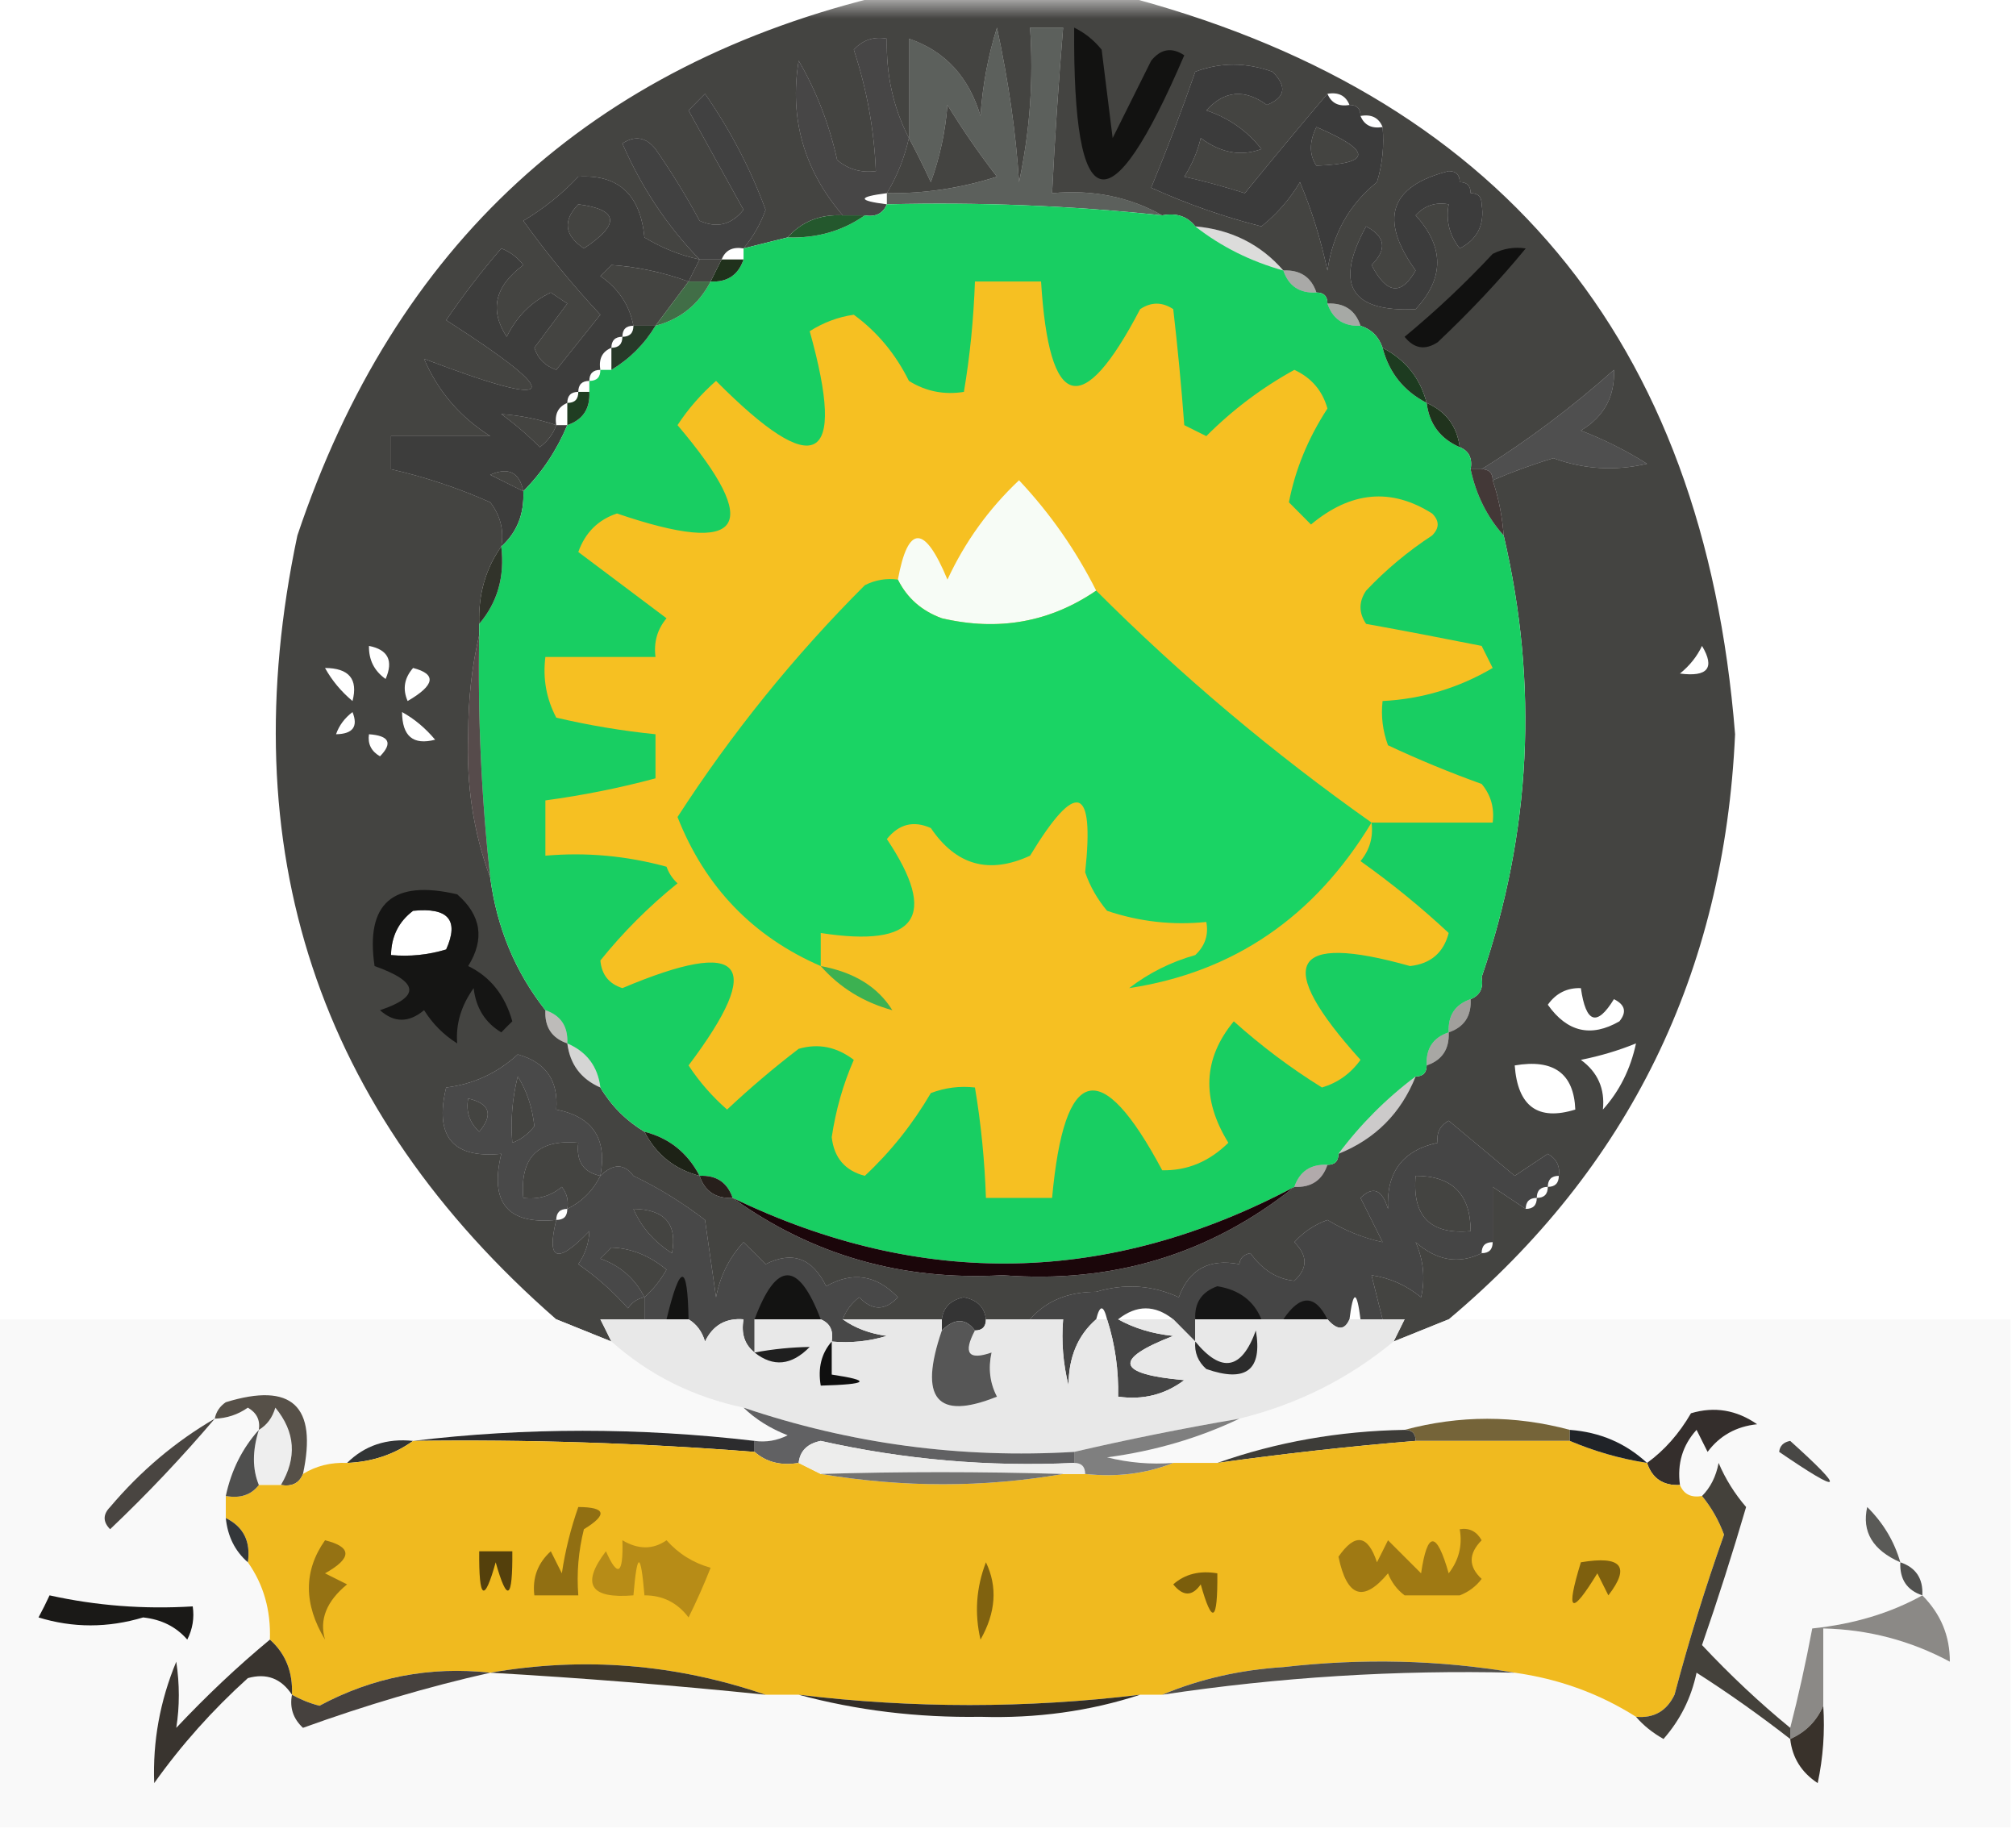 <?xml version="1.0" encoding="UTF-8"?>
<svg xmlns="http://www.w3.org/2000/svg" xmlns:xlink="http://www.w3.org/1999/xlink" width="55px" height="50px" viewBox="0 0 55 50" version="1.1">
<defs>
<filter id="alpha" filterUnits="objectBoundingBox" x="0%" y="0%" width="100%" height="100%">
  <feColorMatrix type="matrix" in="SourceGraphic" values="0 0 0 0 1 0 0 0 0 1 0 0 0 0 1 0 0 0 1 0"/>
</filter>
<mask id="mask0">
  <g filter="url(#alpha)">
<rect x="0" y="0" width="55" height="50" style="fill:rgb(0%,0%,0%);fill-opacity:0.78;stroke:none;"/>
  </g>
</mask>
<clipPath id="clip1">
  <rect x="0" y="0" width="55" height="51"/>
</clipPath>
<g id="surface5" clip-path="url(#clip1)">
<path style=" stroke:none;fill-rule:evenodd;fill:rgb(6.275%,5.882%,4.706%);fill-opacity:1;" d="M 24.195 -0.152 C 26.297 -0.152 28.402 -0.152 30.504 -0.152 C 40.871 2.512 46.48 9.238 47.336 20.031 C 47.043 26.539 44.438 31.863 39.523 35.992 C 39.02 36.195 38.52 36.395 38.02 36.598 C 38.121 36.395 38.219 36.195 38.32 35.992 C 39.207 35.609 39.906 35.004 40.422 34.188 C 40.625 34.188 40.723 34.086 40.723 33.887 C 41.125 33.684 41.426 33.383 41.625 32.98 C 41.824 32.98 41.926 32.883 41.926 32.68 C 42.125 32.68 42.227 32.582 42.227 32.379 C 42.426 32.379 42.527 32.277 42.527 32.078 C 42.785 31.719 43.086 31.367 43.43 31.023 C 41.555 31.418 40.703 30.664 40.875 28.766 C 41.207 28.523 41.559 28.32 41.926 28.164 C 41.586 26.785 42.086 25.832 43.43 25.301 C 42.793 24.949 42.594 24.496 42.828 23.945 C 43.59 24.77 44.492 25.371 45.531 25.754 C 44.648 25.645 43.75 25.793 42.828 26.203 C 43.055 26.406 43.152 26.656 43.129 26.957 C 44.09 26.254 44.742 26.559 45.082 27.863 C 46.309 25.074 46.809 22.16 46.586 19.125 C 45.281 19.527 44.23 20.281 43.43 21.387 C 43.129 21.586 42.828 21.586 42.527 21.387 C 42.93 20.832 42.879 20.68 42.379 20.934 C 42.105 23.004 41.457 24.91 40.422 26.656 C 41.773 22.711 41.977 18.691 41.023 14.609 C 41.871 16.277 42.273 18.082 42.227 20.031 C 42.543 20.074 42.844 20.023 43.129 19.879 C 44.07 19.207 44.875 18.406 45.531 17.469 C 45.816 17.324 46.117 17.273 46.434 17.32 C 46.285 14.664 45.484 12.254 44.031 10.09 C 43.898 9.727 43.699 9.426 43.43 9.188 C 43.156 10.371 42.805 10.371 42.379 9.188 C 41.566 9.848 40.715 10.449 39.824 10.992 C 39.723 10.844 39.621 10.691 39.523 10.543 C 40.258 9.82 41.059 9.168 41.926 8.586 C 41.496 8.043 41.598 7.641 42.227 7.379 C 42.125 7.078 41.926 6.879 41.625 6.777 C 41.324 6.273 40.926 5.875 40.422 5.574 C 40.422 5.371 40.324 5.27 40.121 5.27 C 40.121 5.07 40.023 4.969 39.824 4.969 C 39.824 4.77 39.723 4.668 39.523 4.668 C 39.004 4.152 38.402 3.75 37.719 3.465 C 37.617 3.211 37.414 3.109 37.117 3.164 C 37.117 2.961 37.016 2.863 36.816 2.863 C 36.715 2.609 36.516 2.508 36.215 2.559 C 35.832 2.129 35.332 1.93 34.715 1.957 C 25.086 -1.504 17.219 0.906 11.121 9.188 C 9.48 11.762 8.527 14.574 8.266 17.621 C 8.695 17.598 9.094 17.695 9.469 17.922 C 9.66 17.426 9.961 17.023 10.367 16.719 C 10.652 17.184 11 17.586 11.422 17.922 C 12.75 17.852 12.801 18.305 11.57 19.277 C 12.031 19.609 12.234 20.062 12.172 20.633 C 11.168 20.434 10.566 20.836 10.367 21.836 C 10.086 21.371 9.734 20.969 9.316 20.633 C 7.988 20.703 7.938 20.25 9.168 19.277 C 8.703 18.91 8.352 18.461 8.113 17.922 C 7.547 25.516 10.301 31.539 16.379 35.992 C 16.48 36.195 16.582 36.395 16.68 36.598 C 16.18 36.395 15.68 36.195 15.176 35.992 C 8.656 30.297 6.305 23.168 8.113 14.609 C 10.77 6.676 16.129 1.754 24.195 -0.152 Z M 34.715 1.957 C 35.332 1.93 35.832 2.129 36.215 2.559 C 35.473 3.43 34.723 4.336 33.961 5.27 C 33.418 5.098 32.867 4.945 32.309 4.82 C 32.516 4.496 32.668 4.145 32.758 3.766 C 33.309 4.176 33.859 4.273 34.414 4.066 C 34.027 3.57 33.527 3.219 32.91 3.012 C 33.402 2.469 33.953 2.418 34.562 2.863 C 35.07 2.656 35.117 2.355 34.715 1.957 Z M 34.715 1.957 C 33.992 1.699 33.293 1.699 32.609 1.957 C 32.238 3.027 31.836 4.082 31.406 5.121 C 32.379 5.562 33.379 5.914 34.414 6.176 C 34.832 5.84 35.184 5.441 35.465 4.969 C 35.785 5.73 36.035 6.535 36.215 7.379 C 36.359 6.379 36.812 5.574 37.566 4.969 C 37.715 4.477 37.766 3.977 37.719 3.465 C 38.402 3.75 39.004 4.152 39.523 4.668 C 37.914 5.074 37.613 5.977 38.621 7.379 C 38.227 8.074 37.828 8.023 37.418 7.23 C 37.848 6.805 37.797 6.453 37.27 6.176 C 36.398 7.766 36.848 8.52 38.621 8.434 C 39.406 7.59 39.406 6.738 38.621 5.875 C 38.867 5.605 39.168 5.508 39.523 5.574 C 39.441 6.016 39.543 6.418 39.824 6.777 C 40.305 6.531 40.508 6.129 40.422 5.574 C 40.926 5.875 41.324 6.273 41.625 6.777 C 41.926 6.879 42.125 7.078 42.227 7.379 C 41.598 7.641 41.496 8.043 41.926 8.586 C 41.059 9.168 40.258 9.82 39.523 10.543 C 39.621 10.691 39.723 10.844 39.824 10.992 C 40.715 10.449 41.566 9.848 42.379 9.188 C 42.805 10.371 43.156 10.371 43.43 9.188 C 43.699 9.426 43.898 9.727 44.031 10.09 C 42.883 11.113 41.68 12.016 40.422 12.801 C 40.324 12.801 40.223 12.801 40.121 12.801 C 40.176 12.504 40.074 12.301 39.824 12.199 C 39.75 11.625 39.449 11.223 38.922 10.992 C 38.746 10.316 38.348 9.816 37.719 9.488 C 37.617 9.188 37.418 8.984 37.117 8.887 C 36.977 8.461 36.676 8.262 36.215 8.281 C 36.215 8.082 36.117 7.98 35.914 7.98 C 35.773 7.559 35.473 7.359 35.012 7.379 C 34.391 6.664 33.586 6.262 32.609 6.176 C 32.395 5.902 32.094 5.801 31.707 5.875 C 30.805 5.367 29.801 5.168 28.703 5.27 C 28.777 3.762 28.879 2.258 29.004 0.754 C 28.703 0.754 28.402 0.754 28.102 0.754 C 28.199 2.172 28.098 3.578 27.801 4.969 C 27.719 3.641 27.516 2.234 27.199 0.754 C 26.953 1.539 26.805 2.34 26.75 3.164 C 26.43 2.094 25.781 1.391 24.797 1.055 C 24.797 1.957 24.797 2.863 24.797 3.766 C 24.371 2.945 24.172 2.043 24.195 1.055 C 23.84 0.988 23.539 1.09 23.293 1.355 C 23.648 2.43 23.848 3.535 23.895 4.668 C 23.496 4.719 23.145 4.621 22.84 4.367 C 22.625 3.398 22.277 2.492 21.789 1.656 C 21.531 3.234 21.934 4.641 22.992 5.875 C 22.375 5.844 21.875 6.043 21.488 6.477 C 21.09 6.578 20.688 6.676 20.285 6.777 C 20.543 6.465 20.746 6.117 20.887 5.723 C 20.473 4.602 19.922 3.547 19.234 2.559 C 19.086 2.711 18.934 2.863 18.785 3.012 C 19.285 3.914 19.785 4.82 20.285 5.723 C 19.957 6.133 19.559 6.234 19.086 6.023 C 18.723 5.348 18.32 4.695 17.883 4.066 C 17.621 3.738 17.32 3.691 16.98 3.914 C 17.5 5.109 18.199 6.164 19.086 7.078 C 18.555 6.965 18.055 6.766 17.582 6.477 C 17.469 5.309 16.871 4.754 15.777 4.82 C 15.332 5.293 14.832 5.695 14.277 6.023 C 14.922 6.922 15.621 7.773 16.379 8.586 C 15.98 9.086 15.578 9.59 15.176 10.09 C 14.879 9.988 14.676 9.789 14.578 9.488 C 14.879 9.086 15.176 8.684 15.477 8.281 C 15.328 8.184 15.176 8.082 15.027 7.98 C 14.496 8.234 14.094 8.637 13.824 9.188 C 13.348 8.461 13.496 7.809 14.277 7.23 C 14.117 7.02 13.918 6.871 13.676 6.777 C 13.137 7.402 12.637 8.055 12.172 8.734 C 15.473 10.852 15.27 11.199 11.57 9.789 C 11.945 10.668 12.543 11.371 13.375 11.898 C 12.473 11.898 11.57 11.898 10.668 11.898 C 10.668 12.199 10.668 12.5 10.668 12.801 C 11.594 13.012 12.496 13.312 13.375 13.703 C 13.652 14.062 13.754 14.465 13.676 14.91 C 13.246 15.516 13.047 16.219 13.074 17.02 C 13.074 17.117 13.074 17.219 13.074 17.32 C 12.875 18.168 12.773 19.07 12.773 20.031 C 12.719 21.418 12.918 22.723 13.375 23.945 C 13.555 25.305 14.055 26.512 14.879 27.559 C 14.855 28.02 15.055 28.32 15.477 28.465 C 15.551 29.039 15.852 29.438 16.379 29.668 C 16.68 30.172 17.082 30.574 17.582 30.875 C 17.906 31.504 18.41 31.902 19.086 32.078 C 19.227 32.5 19.527 32.703 19.988 32.68 C 22.156 34.242 24.609 34.945 27.352 34.789 C 30.355 35.023 33.012 34.219 35.312 32.379 C 35.773 32.402 36.074 32.199 36.215 31.777 C 36.418 31.777 36.516 31.676 36.516 31.477 C 37.52 31.074 38.219 30.371 38.621 29.367 C 38.82 29.367 38.922 29.266 38.922 29.066 C 39.344 28.922 39.543 28.621 39.523 28.164 C 39.945 28.02 40.145 27.719 40.121 27.258 C 40.375 27.156 40.477 26.957 40.422 26.656 C 41.457 24.91 42.105 23.004 42.379 20.934 C 42.879 20.68 42.93 20.832 42.527 21.387 C 42.828 21.586 43.129 21.586 43.43 21.387 C 44.23 20.281 45.281 19.527 46.586 19.125 C 46.809 22.16 46.309 25.074 45.082 27.863 C 44.742 26.559 44.09 26.254 43.129 26.957 C 43.152 26.656 43.055 26.406 42.828 26.203 C 43.75 25.793 44.648 25.645 45.531 25.754 C 44.492 25.371 43.59 24.77 42.828 23.945 C 42.594 24.496 42.793 24.949 43.43 25.301 C 42.086 25.832 41.586 26.785 41.926 28.164 C 41.559 28.32 41.207 28.523 40.875 28.766 C 40.703 30.664 41.555 31.418 43.43 31.023 C 43.086 31.367 42.785 31.719 42.527 32.078 C 42.566 31.816 42.465 31.613 42.227 31.477 C 41.926 31.676 41.625 31.879 41.324 32.078 C 40.723 31.578 40.121 31.074 39.523 30.574 C 39.281 30.711 39.184 30.91 39.223 31.176 C 38.266 31.379 37.816 31.984 37.867 32.98 C 37.707 32.449 37.457 32.348 37.117 32.68 C 37.32 33.09 37.523 33.492 37.719 33.887 C 37.191 33.773 36.688 33.57 36.215 33.281 C 35.863 33.41 35.562 33.609 35.312 33.887 C 35.68 34.254 35.68 34.605 35.312 34.941 C 34.84 34.895 34.441 34.645 34.113 34.188 C 33.93 34.223 33.828 34.324 33.812 34.488 C 32.988 34.328 32.438 34.629 32.16 35.391 C 31.438 35.059 30.684 35.008 29.906 35.242 C 29.137 35.242 28.535 35.492 28.102 35.992 C 27.699 35.992 27.301 35.992 26.898 35.992 C 26.863 35.668 26.664 35.465 26.297 35.391 C 25.934 35.465 25.734 35.668 25.695 35.992 C 24.797 35.992 23.895 35.992 22.992 35.992 C 23.078 35.758 23.227 35.555 23.441 35.391 C 23.797 35.762 24.148 35.762 24.496 35.391 C 23.906 34.777 23.258 34.68 22.539 35.09 C 22.164 34.32 21.613 34.121 20.887 34.488 C 20.688 34.285 20.488 34.086 20.285 33.887 C 19.895 34.312 19.645 34.812 19.535 35.391 C 19.434 34.688 19.336 33.984 19.234 33.281 C 18.613 32.805 17.961 32.402 17.281 32.078 C 17.027 31.738 16.727 31.738 16.379 32.078 C 16.57 31.066 16.172 30.465 15.176 30.27 C 15.238 29.48 14.891 28.977 14.125 28.766 C 13.566 29.277 12.914 29.578 12.172 29.668 C 11.848 31.004 12.352 31.609 13.676 31.477 C 13.352 32.812 13.852 33.414 15.176 33.281 C 14.902 34.398 15.203 34.5 16.078 33.586 C 16.066 33.91 15.969 34.211 15.777 34.488 C 16.273 34.832 16.727 35.234 17.133 35.691 C 17.246 35.523 17.395 35.426 17.582 35.391 C 17.582 35.594 17.582 35.793 17.582 35.992 C 17.18 35.992 16.781 35.992 16.379 35.992 C 10.301 31.539 7.547 25.516 8.113 17.922 C 8.352 18.461 8.703 18.91 9.168 19.277 C 7.938 20.25 7.988 20.703 9.316 20.633 C 9.734 20.969 10.086 21.371 10.367 21.836 C 10.566 20.836 11.168 20.434 12.172 20.633 C 12.234 20.062 12.031 19.609 11.57 19.277 C 12.801 18.305 12.75 17.852 11.422 17.922 C 11 17.586 10.652 17.184 10.367 16.719 C 9.961 17.023 9.66 17.426 9.469 17.922 C 9.094 17.695 8.695 17.598 8.266 17.621 C 8.527 14.574 9.48 11.762 11.121 9.188 C 17.219 0.906 25.086 -1.504 34.715 1.957 Z M 24.195 5.27 C 24.477 4.805 24.676 4.301 24.797 3.766 C 24.992 4.133 25.195 4.535 25.395 4.969 C 25.641 4.289 25.793 3.586 25.848 2.863 C 26.262 3.539 26.711 4.191 27.199 4.82 C 26.219 5.133 25.219 5.285 24.195 5.27 Z M 35.914 3.465 C 37.434 4.117 37.434 4.465 35.914 4.52 C 35.715 4.223 35.715 3.871 35.914 3.465 Z M 15.777 5.574 C 16.879 5.715 16.93 6.117 15.93 6.777 C 15.398 6.422 15.348 6.02 15.777 5.574 Z M 18.785 7.68 C 18.484 8.082 18.184 8.484 17.883 8.887 C 17.684 8.887 17.48 8.887 17.281 8.887 C 17.172 8.32 16.871 7.871 16.379 7.531 C 16.48 7.43 16.582 7.328 16.68 7.23 C 17.379 7.277 18.082 7.426 18.785 7.68 Z M 19.086 7.078 C 19.285 7.078 19.484 7.078 19.688 7.078 C 19.586 7.277 19.484 7.48 19.387 7.68 C 19.184 7.68 18.984 7.68 18.785 7.68 C 18.883 7.48 18.984 7.277 19.086 7.078 Z M 44.031 10.09 C 45.484 12.254 46.285 14.664 46.434 17.32 C 46.117 17.273 45.816 17.324 45.531 17.469 C 44.875 18.406 44.07 19.207 43.129 19.879 C 42.844 20.023 42.543 20.074 42.227 20.031 C 42.273 18.082 41.871 16.277 41.023 14.609 C 40.984 14.09 40.887 13.59 40.723 13.102 C 41.254 12.875 41.805 12.672 42.379 12.5 C 43.215 12.805 44.066 12.855 44.934 12.652 C 44.367 12.293 43.766 11.992 43.129 11.746 C 43.762 11.367 44.062 10.812 44.031 10.09 Z M 13.676 11.297 C 14.191 11.332 14.691 11.434 15.176 11.598 C 15.094 11.836 14.941 12.035 14.727 12.199 C 14.383 11.855 14.031 11.555 13.676 11.297 Z M 14.277 13.402 C 13.984 13.258 13.684 13.105 13.375 12.953 C 13.871 12.734 14.172 12.883 14.277 13.402 Z M 10.066 17.621 C 10.586 17.723 10.738 18.023 10.52 18.523 C 10.207 18.301 10.059 18 10.066 17.621 Z M 46.434 17.621 C 46.793 18.223 46.59 18.473 45.832 18.375 C 46.098 18.16 46.297 17.91 46.434 17.621 Z M 8.867 18.223 C 9.523 18.227 9.773 18.527 9.617 19.125 C 9.305 18.863 9.055 18.562 8.867 18.223 Z M 11.27 18.223 C 11.918 18.391 11.867 18.691 11.121 19.125 C 10.98 18.801 11.027 18.5 11.27 18.223 Z M 9.168 20.031 C 9.25 19.793 9.402 19.59 9.617 19.426 C 9.777 19.824 9.625 20.023 9.168 20.031 Z M 10.969 19.426 C 11.309 19.613 11.609 19.867 11.871 20.18 C 11.273 20.336 10.973 20.086 10.969 19.426 Z M 10.066 20.031 C 10.621 20.07 10.719 20.273 10.367 20.633 C 10.129 20.496 10.027 20.293 10.066 20.031 Z M 11.27 24.848 C 12.23 24.75 12.531 25.102 12.172 25.902 C 11.68 26.051 11.18 26.102 10.668 26.055 C 10.676 25.543 10.879 25.141 11.27 24.848 Z M 43.129 26.957 C 43.266 27.914 43.566 28.016 44.031 27.258 C 44.336 27.41 44.387 27.609 44.18 27.863 C 43.406 28.309 42.754 28.156 42.227 27.41 C 42.449 27.098 42.75 26.945 43.129 26.957 Z M 44.633 28.465 C 44.484 29.164 44.184 29.766 43.73 30.27 C 43.789 29.703 43.59 29.25 43.129 28.914 C 43.652 28.809 44.156 28.66 44.633 28.465 Z M 41.324 29.066 C 42.387 28.883 42.938 29.285 42.977 30.27 C 41.957 30.586 41.406 30.184 41.324 29.066 Z M 13.977 31.176 C 13.926 30.562 13.977 29.961 14.125 29.367 C 14.375 29.762 14.523 30.215 14.578 30.723 C 14.414 30.938 14.211 31.09 13.977 31.176 Z M 12.773 29.969 C 13.363 30.105 13.465 30.406 13.074 30.875 C 12.809 30.625 12.707 30.324 12.773 29.969 Z M 16.379 32.078 C 16.18 32.48 15.879 32.781 15.477 32.98 C 15.516 32.758 15.469 32.559 15.328 32.379 C 15.023 32.633 14.672 32.73 14.277 32.68 C 14.18 31.574 14.68 31.074 15.777 31.176 C 15.715 31.68 15.914 31.98 16.379 32.078 Z M 38.621 32.078 C 39.621 32.078 40.121 32.582 40.121 33.586 C 39.027 33.688 38.523 33.184 38.621 32.078 Z M 40.723 32.379 C 41.023 32.582 41.324 32.781 41.625 32.98 C 41.426 33.383 41.125 33.684 40.723 33.887 C 40.723 33.383 40.723 32.883 40.723 32.379 Z M 17.281 32.98 C 18.137 32.992 18.484 33.391 18.332 34.188 C 17.844 33.875 17.492 33.473 17.281 32.98 Z M 17.582 35.391 C 17.328 34.887 16.93 34.535 16.379 34.336 C 16.48 34.238 16.582 34.137 16.68 34.035 C 17.215 34.051 17.715 34.25 18.184 34.637 C 18.012 34.938 17.812 35.188 17.582 35.391 Z M 38.621 33.887 C 39.199 34.395 39.801 34.496 40.422 34.188 C 39.906 35.004 39.207 35.609 38.32 35.992 C 38.121 35.992 37.918 35.992 37.719 35.992 C 37.617 35.594 37.52 35.191 37.418 34.789 C 37.922 34.863 38.371 35.066 38.77 35.391 C 38.887 34.879 38.836 34.379 38.621 33.887 Z M 18.785 35.992 C 18.582 35.992 18.383 35.992 18.184 35.992 C 18.559 34.445 18.758 34.445 18.785 35.992 Z M 22.391 35.992 C 21.789 35.992 21.188 35.992 20.586 35.992 C 21.184 34.391 21.781 34.391 22.391 35.992 Z M 34.414 35.992 C 33.812 35.992 33.211 35.992 32.609 35.992 C 32.582 35.543 32.785 35.242 33.211 35.09 C 33.805 35.184 34.207 35.488 34.414 35.992 Z M 36.215 35.992 C 35.816 35.992 35.414 35.992 35.012 35.992 C 35.473 35.309 35.875 35.309 36.215 35.992 Z M 36.215 35.992 "/>
</g>
<mask id="mask1">
  <g filter="url(#alpha)">
<rect x="0" y="0" width="55" height="50" style="fill:rgb(0%,0%,0%);fill-opacity:0.769;stroke:none;"/>
  </g>
</mask>
<clipPath id="clip2">
  <rect x="0" y="0" width="55" height="51"/>
</clipPath>
<g id="surface8" clip-path="url(#clip2)">
<path style=" stroke:none;fill-rule:evenodd;fill:rgb(0%,0%,0%);fill-opacity:1;" d="M 34.715 1.957 C 35.117 2.355 35.07 2.656 34.562 2.863 C 33.953 2.418 33.402 2.469 32.91 3.012 C 33.527 3.219 34.027 3.57 34.414 4.066 C 33.859 4.273 33.309 4.176 32.758 3.766 C 32.668 4.145 32.516 4.496 32.309 4.82 C 32.867 4.945 33.418 5.098 33.961 5.27 C 34.723 4.336 35.473 3.43 36.215 2.559 C 36.32 2.812 36.52 2.914 36.816 2.863 C 37.016 2.863 37.117 2.961 37.117 3.164 C 37.219 3.414 37.422 3.516 37.719 3.465 C 37.766 3.977 37.715 4.477 37.566 4.969 C 36.812 5.574 36.359 6.379 36.215 7.379 C 36.035 6.535 35.785 5.73 35.465 4.969 C 35.184 5.441 34.832 5.84 34.414 6.176 C 33.379 5.914 32.379 5.562 31.406 5.121 C 31.836 4.082 32.238 3.027 32.609 1.957 C 33.293 1.699 33.992 1.699 34.715 1.957 Z M 35.914 3.465 C 35.715 3.871 35.715 4.223 35.914 4.52 C 37.434 4.465 37.434 4.117 35.914 3.465 Z M 35.914 3.465 "/>
</g>
<mask id="mask2">
  <g filter="url(#alpha)">
<rect x="0" y="0" width="55" height="50" style="fill:rgb(0%,0%,0%);fill-opacity:0.725;stroke:none;"/>
  </g>
</mask>
<clipPath id="clip3">
  <rect x="0" y="0" width="55" height="51"/>
</clipPath>
<g id="surface11" clip-path="url(#clip3)">
<path style=" stroke:none;fill-rule:evenodd;fill:rgb(0.392%,0%,0%);fill-opacity:1;" d="M 24.797 3.766 C 24.676 4.301 24.477 4.805 24.195 5.27 C 23.391 5.371 23.391 5.473 24.195 5.574 C 24.09 5.824 23.891 5.926 23.594 5.875 C 23.391 5.875 23.191 5.875 22.992 5.875 C 21.934 4.641 21.531 3.234 21.789 1.656 C 22.277 2.492 22.625 3.398 22.84 4.367 C 23.145 4.621 23.496 4.719 23.895 4.668 C 23.848 3.535 23.648 2.43 23.293 1.355 C 23.539 1.09 23.84 0.988 24.195 1.055 C 24.172 2.043 24.371 2.945 24.797 3.766 Z M 24.797 3.766 "/>
</g>
<mask id="mask3">
  <g filter="url(#alpha)">
<rect x="0" y="0" width="55" height="50" style="fill:rgb(0%,0%,0%);fill-opacity:0.733;stroke:none;"/>
  </g>
</mask>
<clipPath id="clip4">
  <rect x="0" y="0" width="55" height="51"/>
</clipPath>
<g id="surface14" clip-path="url(#clip4)">
<path style=" stroke:none;fill-rule:evenodd;fill:rgb(0%,0%,0%);fill-opacity:1;" d="M 29.305 0.754 C 29.59 0.891 29.84 1.09 30.055 1.355 C 30.156 2.16 30.254 2.961 30.355 3.766 C 30.707 3.062 31.055 2.359 31.406 1.656 C 31.668 1.332 31.969 1.281 32.309 1.508 C 30.27 6.262 29.27 6.012 29.305 0.754 Z M 29.305 0.754 "/>
</g>
<mask id="mask4">
  <g filter="url(#alpha)">
<rect x="0" y="0" width="55" height="50" style="fill:rgb(0%,0%,0%);fill-opacity:0.659;stroke:none;"/>
  </g>
</mask>
<clipPath id="clip5">
  <rect x="0" y="0" width="55" height="51"/>
</clipPath>
<g id="surface17" clip-path="url(#clip5)">
<path style=" stroke:none;fill-rule:evenodd;fill:rgb(3.137%,5.098%,2.745%);fill-opacity:1;" d="M 31.707 5.875 C 29.215 5.609 26.707 5.512 24.195 5.574 C 24.195 5.473 24.195 5.371 24.195 5.27 C 25.219 5.285 26.219 5.133 27.199 4.82 C 26.711 4.191 26.262 3.539 25.848 2.863 C 25.793 3.586 25.641 4.289 25.395 4.969 C 25.195 4.535 24.992 4.133 24.797 3.766 C 24.797 2.863 24.797 1.957 24.797 1.055 C 25.781 1.391 26.43 2.094 26.75 3.164 C 26.805 2.34 26.953 1.539 27.199 0.754 C 27.516 2.234 27.719 3.641 27.801 4.969 C 28.098 3.578 28.199 2.172 28.102 0.754 C 28.402 0.754 28.703 0.754 29.004 0.754 C 28.879 2.258 28.777 3.762 28.703 5.27 C 29.801 5.168 30.805 5.367 31.707 5.875 Z M 31.707 5.875 "/>
</g>
<mask id="mask5">
  <g filter="url(#alpha)">
<rect x="0" y="0" width="55" height="50" style="fill:rgb(0%,0%,0%);fill-opacity:0.745;stroke:none;"/>
  </g>
</mask>
<clipPath id="clip6">
  <rect x="0" y="0" width="55" height="51"/>
</clipPath>
<g id="surface20" clip-path="url(#clip6)">
<path style=" stroke:none;fill-rule:evenodd;fill:rgb(0%,0%,0%);fill-opacity:1;" d="M 20.285 6.777 C 19.988 6.727 19.789 6.824 19.688 7.078 C 19.484 7.078 19.285 7.078 19.086 7.078 C 18.199 6.164 17.5 5.109 16.98 3.914 C 17.32 3.691 17.621 3.738 17.883 4.066 C 18.32 4.695 18.723 5.348 19.086 6.023 C 19.559 6.234 19.957 6.133 20.285 5.723 C 19.785 4.82 19.285 3.914 18.785 3.012 C 18.934 2.863 19.086 2.711 19.234 2.559 C 19.922 3.547 20.473 4.602 20.887 5.723 C 20.746 6.117 20.543 6.465 20.285 6.777 Z M 20.285 6.777 "/>
</g>
<mask id="mask6">
  <g filter="url(#alpha)">
<rect x="0" y="0" width="55" height="50" style="fill:rgb(0%,0%,0%);fill-opacity:0.765;stroke:none;"/>
  </g>
</mask>
<clipPath id="clip7">
  <rect x="0" y="0" width="55" height="51"/>
</clipPath>
<g id="surface23" clip-path="url(#clip7)">
<path style=" stroke:none;fill-rule:evenodd;fill:rgb(0.392%,0.392%,0%);fill-opacity:1;" d="M 19.086 7.078 C 18.984 7.277 18.883 7.48 18.785 7.68 C 18.082 7.426 17.379 7.277 16.68 7.23 C 16.582 7.328 16.48 7.43 16.379 7.531 C 16.871 7.871 17.172 8.32 17.281 8.887 C 17.082 8.887 16.98 8.984 16.98 9.188 C 16.781 9.188 16.68 9.289 16.68 9.488 C 16.43 9.59 16.328 9.793 16.379 10.09 C 16.18 10.09 16.078 10.191 16.078 10.391 C 15.879 10.391 15.777 10.492 15.777 10.691 C 15.578 10.691 15.477 10.793 15.477 10.992 C 15.227 11.098 15.125 11.297 15.176 11.598 C 15.277 11.598 15.379 11.598 15.477 11.598 C 15.191 12.281 14.793 12.883 14.277 13.402 C 14.305 14.023 14.105 14.523 13.676 14.91 C 13.754 14.465 13.652 14.062 13.375 13.703 C 12.496 13.312 11.594 13.012 10.668 12.801 C 10.668 12.5 10.668 12.199 10.668 11.898 C 11.57 11.898 12.473 11.898 13.375 11.898 C 12.543 11.371 11.945 10.668 11.57 9.789 C 15.27 11.199 15.473 10.852 12.172 8.734 C 12.637 8.055 13.137 7.402 13.676 6.777 C 13.918 6.871 14.117 7.02 14.277 7.23 C 13.496 7.809 13.348 8.461 13.824 9.188 C 14.094 8.637 14.496 8.234 15.027 7.98 C 15.176 8.082 15.328 8.184 15.477 8.281 C 15.176 8.684 14.879 9.086 14.578 9.488 C 14.676 9.789 14.879 9.988 15.176 10.09 C 15.578 9.59 15.98 9.086 16.379 8.586 C 15.621 7.773 14.922 6.922 14.277 6.023 C 14.832 5.695 15.332 5.293 15.777 4.82 C 16.871 4.754 17.469 5.309 17.582 6.477 C 18.055 6.766 18.555 6.965 19.086 7.078 Z M 15.777 5.574 C 15.348 6.02 15.398 6.422 15.93 6.777 C 16.93 6.117 16.879 5.715 15.777 5.574 Z M 13.676 11.297 C 14.191 11.332 14.691 11.434 15.176 11.598 C 15.094 11.836 14.941 12.035 14.727 12.199 C 14.383 11.855 14.031 11.555 13.676 11.297 Z M 14.277 13.402 C 14.172 12.883 13.871 12.734 13.375 12.953 C 13.684 13.105 13.984 13.258 14.277 13.402 Z M 14.277 13.402 "/>
</g>
<mask id="mask7">
  <g filter="url(#alpha)">
<rect x="0" y="0" width="55" height="50" style="fill:rgb(0%,0%,0%);fill-opacity:0.765;stroke:none;"/>
  </g>
</mask>
<clipPath id="clip8">
  <rect x="0" y="0" width="55" height="51"/>
</clipPath>
<g id="surface26" clip-path="url(#clip8)">
<path style=" stroke:none;fill-rule:evenodd;fill:rgb(0%,0%,0%);fill-opacity:1;" d="M 39.523 4.668 C 39.723 4.668 39.824 4.77 39.824 4.969 C 40.023 4.969 40.121 5.07 40.121 5.27 C 40.324 5.27 40.422 5.371 40.422 5.574 C 40.508 6.129 40.305 6.531 39.824 6.777 C 39.543 6.418 39.441 6.016 39.523 5.574 C 39.168 5.508 38.867 5.605 38.621 5.875 C 39.406 6.738 39.406 7.59 38.621 8.434 C 36.848 8.52 36.398 7.766 37.27 6.176 C 37.797 6.453 37.848 6.805 37.418 7.23 C 37.828 8.023 38.227 8.074 38.621 7.379 C 37.613 5.977 37.914 5.074 39.523 4.668 Z M 39.523 4.668 "/>
</g>
<mask id="mask8">
  <g filter="url(#alpha)">
<rect x="0" y="0" width="55" height="50" style="fill:rgb(0%,0%,0%);fill-opacity:0.149;stroke:none;"/>
  </g>
</mask>
<clipPath id="clip9">
  <rect x="0" y="0" width="55" height="51"/>
</clipPath>
<g id="surface29" clip-path="url(#clip9)">
<path style=" stroke:none;fill-rule:evenodd;fill:rgb(7.843%,7.451%,4.314%);fill-opacity:1;" d="M 32.609 6.176 C 33.586 6.262 34.391 6.664 35.012 7.379 C 34.117 7.129 33.316 6.73 32.609 6.176 Z M 32.609 6.176 "/>
</g>
<mask id="mask9">
  <g filter="url(#alpha)">
<rect x="0" y="0" width="55" height="50" style="fill:rgb(0%,0%,0%);fill-opacity:0.749;stroke:none;"/>
  </g>
</mask>
<clipPath id="clip10">
  <rect x="0" y="0" width="55" height="51"/>
</clipPath>
<g id="surface32" clip-path="url(#clip10)">
<path style=" stroke:none;fill-rule:evenodd;fill:rgb(0%,0%,0%);fill-opacity:1;" d="M 41.625 6.777 C 40.91 7.648 40.109 8.5 39.223 9.336 C 38.879 9.562 38.578 9.512 38.32 9.188 C 39.168 8.488 39.969 7.734 40.723 6.926 C 41.008 6.781 41.309 6.73 41.625 6.777 Z M 41.625 6.777 "/>
</g>
<mask id="mask10">
  <g filter="url(#alpha)">
<rect x="0" y="0" width="55" height="50" style="fill:rgb(0%,0%,0%);fill-opacity:0.369;stroke:none;"/>
  </g>
</mask>
<clipPath id="clip11">
  <rect x="0" y="0" width="55" height="51"/>
</clipPath>
<g id="surface35" clip-path="url(#clip11)">
<path style=" stroke:none;fill-rule:evenodd;fill:rgb(9.02%,9.02%,5.882%);fill-opacity:1;" d="M 35.012 7.379 C 35.473 7.359 35.773 7.559 35.914 7.98 C 35.457 8.004 35.156 7.805 35.012 7.379 Z M 35.012 7.379 "/>
</g>
<mask id="mask11">
  <g filter="url(#alpha)">
<rect x="0" y="0" width="55" height="50" style="fill:rgb(0%,0%,0%);fill-opacity:0.38;stroke:none;"/>
  </g>
</mask>
<clipPath id="clip12">
  <rect x="0" y="0" width="55" height="51"/>
</clipPath>
<g id="surface38" clip-path="url(#clip12)">
<path style=" stroke:none;fill-rule:evenodd;fill:rgb(8.627%,11.373%,7.059%);fill-opacity:1;" d="M 36.215 8.281 C 36.676 8.262 36.977 8.461 37.117 8.887 C 36.66 8.906 36.359 8.707 36.215 8.281 Z M 36.215 8.281 "/>
</g>
<mask id="mask12">
  <g filter="url(#alpha)">
<rect x="0" y="0" width="55" height="50" style="fill:rgb(0%,0%,0%);fill-opacity:0.875;stroke:none;"/>
  </g>
</mask>
<clipPath id="clip13">
  <rect x="0" y="0" width="55" height="51"/>
</clipPath>
<g id="surface41" clip-path="url(#clip13)">
<path style=" stroke:none;fill-rule:evenodd;fill:rgb(14.902%,34.902%,17.647%);fill-opacity:1;" d="M 18.785 7.68 C 18.984 7.68 19.184 7.68 19.387 7.68 C 19.059 8.309 18.559 8.711 17.883 8.887 C 18.184 8.484 18.484 8.082 18.785 7.68 Z M 18.785 7.68 "/>
</g>
<mask id="mask13">
  <g filter="url(#alpha)">
<rect x="0" y="0" width="55" height="50" style="fill:rgb(0%,0%,0%);fill-opacity:0.918;stroke:none;"/>
  </g>
</mask>
<clipPath id="clip14">
  <rect x="0" y="0" width="55" height="51"/>
</clipPath>
<g id="surface44" clip-path="url(#clip14)">
<path style=" stroke:none;fill-rule:evenodd;fill:rgb(8.627%,15.686%,9.02%);fill-opacity:1;" d="M 17.281 8.887 C 17.48 8.887 17.684 8.887 17.883 8.887 C 17.582 9.387 17.18 9.789 16.68 10.09 C 16.68 9.891 16.68 9.688 16.68 9.488 C 16.879 9.488 16.98 9.387 16.98 9.188 C 17.18 9.188 17.281 9.086 17.281 8.887 Z M 17.281 8.887 "/>
</g>
<mask id="mask14">
  <g filter="url(#alpha)">
<rect x="0" y="0" width="55" height="50" style="fill:rgb(0%,0%,0%);fill-opacity:0.69;stroke:none;"/>
  </g>
</mask>
<clipPath id="clip15">
  <rect x="0" y="0" width="55" height="51"/>
</clipPath>
<g id="surface47" clip-path="url(#clip15)">
<path style=" stroke:none;fill-rule:evenodd;fill:rgb(0%,0%,0%);fill-opacity:1;" d="M 44.031 10.09 C 44.062 10.812 43.762 11.367 43.129 11.746 C 43.766 11.992 44.367 12.293 44.934 12.652 C 44.066 12.855 43.215 12.805 42.379 12.5 C 41.805 12.672 41.254 12.875 40.723 13.102 C 40.723 12.902 40.625 12.801 40.422 12.801 C 41.68 12.016 42.883 11.113 44.031 10.09 Z M 44.031 10.09 "/>
</g>
<mask id="mask15">
  <g filter="url(#alpha)">
<rect x="0" y="0" width="55" height="50" style="fill:rgb(0%,0%,0%);fill-opacity:0.988;stroke:none;"/>
  </g>
</mask>
<clipPath id="clip16">
  <rect x="0" y="0" width="55" height="51"/>
</clipPath>
<g id="surface50" clip-path="url(#clip16)">
<path style=" stroke:none;fill-rule:evenodd;fill:rgb(11.373%,23.137%,12.157%);fill-opacity:1;" d="M 15.777 10.691 C 15.879 10.691 15.98 10.691 16.078 10.691 C 16.102 11.152 15.902 11.453 15.477 11.598 C 15.477 11.395 15.477 11.195 15.477 10.992 C 15.68 10.992 15.777 10.895 15.777 10.691 Z M 15.777 10.691 "/>
</g>
<mask id="mask16">
  <g filter="url(#alpha)">
<rect x="0" y="0" width="55" height="50" style="fill:rgb(0%,0%,0%);fill-opacity:0.812;stroke:none;"/>
  </g>
</mask>
<clipPath id="clip17">
  <rect x="0" y="0" width="55" height="51"/>
</clipPath>
<g id="surface53" clip-path="url(#clip17)">
<path style=" stroke:none;fill-rule:evenodd;fill:rgb(9.02%,3.922%,3.529%);fill-opacity:1;" d="M 40.121 12.801 C 40.223 12.801 40.324 12.801 40.422 12.801 C 40.625 12.801 40.723 12.902 40.723 13.102 C 40.887 13.59 40.984 14.09 41.023 14.609 C 40.57 14.102 40.27 13.5 40.121 12.801 Z M 40.121 12.801 "/>
</g>
<mask id="mask17">
  <g filter="url(#alpha)">
<rect x="0" y="0" width="55" height="50" style="fill:rgb(0%,0%,0%);fill-opacity:0.906;stroke:none;"/>
  </g>
</mask>
<clipPath id="clip18">
  <rect x="0" y="0" width="55" height="51"/>
</clipPath>
<g id="surface56" clip-path="url(#clip18)">
<path style=" stroke:none;fill-rule:evenodd;fill:rgb(10.98%,11.765%,7.843%);fill-opacity:1;" d="M 13.676 14.91 C 13.773 15.73 13.574 16.434 13.074 17.02 C 13.047 16.219 13.246 15.516 13.676 14.91 Z M 13.676 14.91 "/>
</g>
<mask id="mask18">
  <g filter="url(#alpha)">
<rect x="0" y="0" width="55" height="50" style="fill:rgb(0%,0%,0%);fill-opacity:0.722;stroke:none;"/>
  </g>
</mask>
<clipPath id="clip19">
  <rect x="0" y="0" width="55" height="51"/>
</clipPath>
<g id="surface59" clip-path="url(#clip19)">
<path style=" stroke:none;fill-rule:evenodd;fill:rgb(8.235%,1.961%,1.961%);fill-opacity:1;" d="M 13.074 17.32 C 13.031 19.535 13.133 21.746 13.375 23.945 C 12.918 22.723 12.719 21.418 12.773 20.031 C 12.773 19.07 12.875 18.168 13.074 17.32 Z M 13.074 17.32 "/>
</g>
<mask id="mask19">
  <g filter="url(#alpha)">
<rect x="0" y="0" width="55" height="50" style="fill:rgb(0%,0%,0%);fill-opacity:0.694;stroke:none;"/>
  </g>
</mask>
<clipPath id="clip20">
  <rect x="0" y="0" width="55" height="51"/>
</clipPath>
<g id="surface62" clip-path="url(#clip20)">
<path style=" stroke:none;fill-rule:evenodd;fill:rgb(0%,0%,0%);fill-opacity:1;" d="M 12.773 26.355 C 13.379 26.648 13.777 27.152 13.977 27.863 C 13.875 27.961 13.773 28.062 13.676 28.164 C 13.234 27.898 12.984 27.496 12.922 26.957 C 12.582 27.434 12.43 27.934 12.473 28.465 C 12.105 28.234 11.805 27.934 11.57 27.559 C 11.152 27.906 10.754 27.906 10.367 27.559 C 11.48 27.188 11.43 26.785 10.219 26.355 C 9.965 24.641 10.715 23.988 12.473 24.398 C 13.129 24.969 13.23 25.621 12.773 26.355 Z M 11.27 24.848 C 10.879 25.141 10.676 25.543 10.668 26.055 C 11.18 26.102 11.68 26.051 12.172 25.902 C 12.531 25.102 12.23 24.75 11.27 24.848 Z M 11.27 24.848 "/>
</g>
<mask id="mask20">
  <g filter="url(#alpha)">
<rect x="0" y="0" width="55" height="50" style="fill:rgb(0%,0%,0%);fill-opacity:0.404;stroke:none;"/>
  </g>
</mask>
<clipPath id="clip21">
  <rect x="0" y="0" width="55" height="51"/>
</clipPath>
<g id="surface65" clip-path="url(#clip21)">
<path style=" stroke:none;fill-rule:evenodd;fill:rgb(8.627%,7.059%,4.314%);fill-opacity:1;" d="M 40.121 27.258 C 40.145 27.719 39.945 28.02 39.523 28.164 C 39.5 27.703 39.699 27.402 40.121 27.258 Z M 40.121 27.258 "/>
</g>
<mask id="mask21">
  <g filter="url(#alpha)">
<rect x="0" y="0" width="55" height="50" style="fill:rgb(0%,0%,0%);fill-opacity:0.282;stroke:none;"/>
  </g>
</mask>
<clipPath id="clip22">
  <rect x="0" y="0" width="55" height="51"/>
</clipPath>
<g id="surface68" clip-path="url(#clip22)">
<path style=" stroke:none;fill-rule:evenodd;fill:rgb(7.843%,5.49%,3.137%);fill-opacity:1;" d="M 14.879 27.559 C 15.301 27.703 15.5 28.004 15.477 28.465 C 15.055 28.32 14.855 28.02 14.879 27.559 Z M 14.879 27.559 "/>
</g>
<mask id="mask22">
  <g filter="url(#alpha)">
<rect x="0" y="0" width="55" height="50" style="fill:rgb(0%,0%,0%);fill-opacity:0.373;stroke:none;"/>
  </g>
</mask>
<clipPath id="clip23">
  <rect x="0" y="0" width="55" height="51"/>
</clipPath>
<g id="surface71" clip-path="url(#clip23)">
<path style=" stroke:none;fill-rule:evenodd;fill:rgb(8.627%,7.059%,4.314%);fill-opacity:1;" d="M 39.523 28.164 C 39.543 28.621 39.344 28.922 38.922 29.066 C 38.898 28.605 39.098 28.305 39.523 28.164 Z M 39.523 28.164 "/>
</g>
<mask id="mask23">
  <g filter="url(#alpha)">
<rect x="0" y="0" width="55" height="50" style="fill:rgb(0%,0%,0%);fill-opacity:0.714;stroke:none;"/>
  </g>
</mask>
<clipPath id="clip24">
  <rect x="0" y="0" width="55" height="51"/>
</clipPath>
<g id="surface74" clip-path="url(#clip24)">
<path style=" stroke:none;fill-rule:evenodd;fill:rgb(0%,0%,0%);fill-opacity:1;" d="M 15.176 30.27 C 16.172 30.465 16.57 31.066 16.379 32.078 C 15.914 31.98 15.715 31.68 15.777 31.176 C 14.68 31.074 14.18 31.574 14.277 32.68 C 14.672 32.73 15.023 32.633 15.328 32.379 C 15.469 32.559 15.516 32.758 15.477 32.98 C 15.277 32.98 15.176 33.082 15.176 33.281 C 13.852 33.414 13.352 32.812 13.676 31.477 C 12.352 31.609 11.848 31.004 12.172 29.668 C 12.914 29.578 13.566 29.277 14.125 28.766 C 14.891 28.977 15.238 29.48 15.176 30.27 Z M 13.977 31.176 C 14.211 31.09 14.414 30.938 14.578 30.723 C 14.523 30.215 14.375 29.762 14.125 29.367 C 13.977 29.961 13.926 30.562 13.977 31.176 Z M 12.773 29.969 C 12.707 30.324 12.809 30.625 13.074 30.875 C 13.465 30.406 13.363 30.105 12.773 29.969 Z M 12.773 29.969 "/>
</g>
<mask id="mask24">
  <g filter="url(#alpha)">
<rect x="0" y="0" width="55" height="50" style="fill:rgb(0%,0%,0%);fill-opacity:0.18;stroke:none;"/>
  </g>
</mask>
<clipPath id="clip25">
  <rect x="0" y="0" width="55" height="51"/>
</clipPath>
<g id="surface77" clip-path="url(#clip25)">
<path style=" stroke:none;fill-rule:evenodd;fill:rgb(8.235%,8.235%,5.49%);fill-opacity:1;" d="M 15.477 28.465 C 16.008 28.695 16.309 29.094 16.379 29.668 C 15.852 29.438 15.551 29.039 15.477 28.465 Z M 15.477 28.465 "/>
</g>
<mask id="mask25">
  <g filter="url(#alpha)">
<rect x="0" y="0" width="55" height="50" style="fill:rgb(0%,0%,0%);fill-opacity:0.745;stroke:none;"/>
  </g>
</mask>
<clipPath id="clip26">
  <rect x="0" y="0" width="55" height="51"/>
</clipPath>
<g id="surface80" clip-path="url(#clip26)">
<path style=" stroke:none;fill-rule:evenodd;fill:rgb(2.353%,2.353%,2.353%);fill-opacity:1;" d="M 42.527 32.078 C 42.328 32.078 42.227 32.18 42.227 32.379 C 42.027 32.379 41.926 32.48 41.926 32.68 C 41.727 32.68 41.625 32.781 41.625 32.98 C 41.324 32.781 41.023 32.582 40.723 32.379 C 40.723 32.883 40.723 33.383 40.723 33.887 C 40.523 33.887 40.422 33.984 40.422 34.188 C 39.801 34.496 39.199 34.395 38.621 33.887 C 38.836 34.379 38.887 34.879 38.77 35.391 C 38.371 35.066 37.922 34.863 37.418 34.789 C 37.52 35.191 37.617 35.594 37.719 35.992 C 37.52 35.992 37.316 35.992 37.117 35.992 C 37.016 35.191 36.918 35.191 36.816 35.992 C 36.684 36.297 36.484 36.297 36.215 35.992 C 35.875 35.309 35.473 35.309 35.012 35.992 C 34.812 35.992 34.613 35.992 34.414 35.992 C 34.207 35.488 33.805 35.184 33.211 35.09 C 32.785 35.242 32.582 35.543 32.609 35.992 C 32.609 36.195 32.609 36.395 32.609 36.598 C 32.41 36.395 32.207 36.195 32.008 35.992 C 31.508 35.594 31.008 35.594 30.504 35.992 C 30.941 36.234 31.441 36.387 32.008 36.445 C 30.355 37.086 30.457 37.488 32.309 37.652 C 31.781 38.047 31.184 38.199 30.504 38.102 C 30.52 37.379 30.422 36.676 30.203 35.992 C 30.105 35.594 30.004 35.594 29.906 35.992 C 29.402 36.43 29.152 37.031 29.152 37.801 C 29.004 37.207 28.953 36.605 29.004 35.992 C 28.703 35.992 28.402 35.992 28.102 35.992 C 28.535 35.492 29.137 35.242 29.906 35.242 C 30.684 35.008 31.438 35.059 32.16 35.391 C 32.438 34.629 32.988 34.328 33.812 34.488 C 33.828 34.324 33.93 34.223 34.113 34.188 C 34.441 34.645 34.84 34.895 35.312 34.941 C 35.68 34.605 35.68 34.254 35.312 33.887 C 35.562 33.609 35.863 33.41 36.215 33.281 C 36.688 33.57 37.191 33.773 37.719 33.887 C 37.523 33.492 37.32 33.09 37.117 32.68 C 37.457 32.348 37.707 32.449 37.867 32.98 C 37.816 31.984 38.266 31.379 39.223 31.176 C 39.184 30.91 39.281 30.711 39.523 30.574 C 40.121 31.074 40.723 31.578 41.324 32.078 C 41.625 31.879 41.926 31.676 42.227 31.477 C 42.465 31.613 42.566 31.816 42.527 32.078 Z M 38.621 32.078 C 38.523 33.184 39.027 33.688 40.121 33.586 C 40.121 32.582 39.621 32.078 38.621 32.078 Z M 34.414 35.992 C 33.812 35.992 33.211 35.992 32.609 35.992 C 32.582 35.543 32.785 35.242 33.211 35.09 C 33.805 35.184 34.207 35.488 34.414 35.992 Z M 36.215 35.992 C 35.816 35.992 35.414 35.992 35.012 35.992 C 35.473 35.309 35.875 35.309 36.215 35.992 Z M 36.215 35.992 "/>
</g>
<mask id="mask26">
  <g filter="url(#alpha)">
<rect x="0" y="0" width="55" height="50" style="fill:rgb(0%,0%,0%);fill-opacity:0.212;stroke:none;"/>
  </g>
</mask>
<clipPath id="clip27">
  <rect x="0" y="0" width="55" height="51"/>
</clipPath>
<g id="surface83" clip-path="url(#clip27)">
<path style=" stroke:none;fill-rule:evenodd;fill:rgb(5.882%,1.176%,2.353%);fill-opacity:1;" d="M 38.621 29.367 C 38.219 30.371 37.52 31.074 36.516 31.477 C 37.117 30.672 37.82 29.969 38.621 29.367 Z M 38.621 29.367 "/>
</g>
<mask id="mask27">
  <g filter="url(#alpha)">
<rect x="0" y="0" width="55" height="50" style="fill:rgb(0%,0%,0%);fill-opacity:0.718;stroke:none;"/>
  </g>
</mask>
<clipPath id="clip28">
  <rect x="0" y="0" width="55" height="51"/>
</clipPath>
<g id="surface86" clip-path="url(#clip28)">
<path style=" stroke:none;fill-rule:evenodd;fill:rgb(0%,0%,0%);fill-opacity:1;" d="M 17.281 32.078 C 17.961 32.402 18.613 32.805 19.234 33.281 C 19.336 33.984 19.434 34.688 19.535 35.391 C 19.645 34.812 19.895 34.312 20.285 33.887 C 20.488 34.086 20.688 34.285 20.887 34.488 C 21.613 34.121 22.164 34.32 22.539 35.09 C 23.258 34.68 23.906 34.777 24.496 35.391 C 24.148 35.762 23.797 35.762 23.441 35.391 C 23.227 35.555 23.078 35.758 22.992 35.992 C 23.324 36.23 23.727 36.383 24.195 36.445 C 23.703 36.594 23.203 36.645 22.691 36.598 C 22.742 36.297 22.645 36.098 22.391 35.992 C 21.781 34.391 21.184 34.391 20.586 35.992 C 20.586 36.297 20.586 36.598 20.586 36.898 C 20.316 36.684 20.215 36.383 20.285 35.992 C 19.801 35.953 19.449 36.152 19.234 36.598 C 19.152 36.32 19 36.121 18.785 35.992 C 18.758 34.445 18.559 34.445 18.184 35.992 C 17.984 35.992 17.781 35.992 17.582 35.992 C 17.582 35.793 17.582 35.594 17.582 35.391 C 17.395 35.426 17.246 35.523 17.133 35.691 C 16.727 35.234 16.273 34.832 15.777 34.488 C 15.969 34.211 16.066 33.91 16.078 33.586 C 15.203 34.5 14.902 34.398 15.176 33.281 C 15.379 33.281 15.477 33.184 15.477 32.98 C 15.879 32.781 16.18 32.48 16.379 32.078 C 16.727 31.738 17.027 31.738 17.281 32.078 Z M 17.281 32.98 C 17.492 33.473 17.844 33.875 18.332 34.188 C 18.484 33.391 18.137 32.992 17.281 32.98 Z M 17.582 35.391 C 17.812 35.188 18.012 34.938 18.184 34.637 C 17.715 34.25 17.215 34.051 16.68 34.035 C 16.582 34.137 16.48 34.238 16.379 34.336 C 16.93 34.535 17.328 34.887 17.582 35.391 Z M 18.785 35.992 C 18.582 35.992 18.383 35.992 18.184 35.992 C 18.559 34.445 18.758 34.445 18.785 35.992 Z M 22.391 35.992 C 21.789 35.992 21.188 35.992 20.586 35.992 C 21.184 34.391 21.781 34.391 22.391 35.992 Z M 22.391 35.992 "/>
</g>
<mask id="mask28">
  <g filter="url(#alpha)">
<rect x="0" y="0" width="55" height="50" style="fill:rgb(0%,0%,0%);fill-opacity:0.333;stroke:none;"/>
  </g>
</mask>
<clipPath id="clip29">
  <rect x="0" y="0" width="55" height="51"/>
</clipPath>
<g id="surface89" clip-path="url(#clip29)">
<path style=" stroke:none;fill-rule:evenodd;fill:rgb(7.843%,0.392%,1.569%);fill-opacity:1;" d="M 36.215 31.777 C 36.074 32.199 35.773 32.402 35.312 32.379 C 35.457 31.957 35.758 31.754 36.215 31.777 Z M 36.215 31.777 "/>
</g>
<mask id="mask29">
  <g filter="url(#alpha)">
<rect x="0" y="0" width="55" height="50" style="fill:rgb(0%,0%,0%);fill-opacity:0.945;stroke:none;"/>
  </g>
</mask>
<clipPath id="clip30">
  <rect x="0" y="0" width="55" height="51"/>
</clipPath>
<g id="surface92" clip-path="url(#clip30)">
<path style=" stroke:none;fill-rule:evenodd;fill:rgb(10.196%,7.059%,5.49%);fill-opacity:1;" d="M 19.086 32.078 C 19.543 32.055 19.844 32.258 19.988 32.68 C 19.527 32.703 19.227 32.5 19.086 32.078 Z M 19.086 32.078 "/>
</g>
<mask id="mask30">
  <g filter="url(#alpha)">
<rect x="0" y="0" width="55" height="50" style="fill:rgb(0%,0%,0%);fill-opacity:0.992;stroke:none;"/>
  </g>
</mask>
<clipPath id="clip31">
  <rect x="0" y="0" width="55" height="51"/>
</clipPath>
<g id="surface95" clip-path="url(#clip31)">
<path style=" stroke:none;fill-rule:evenodd;fill:rgb(9.804%,1.569%,3.137%);fill-opacity:1;" d="M 35.312 32.379 C 33.012 34.219 30.355 35.023 27.352 34.789 C 24.609 34.945 22.156 34.242 19.988 32.68 C 25.145 35.164 30.254 35.062 35.312 32.379 Z M 35.312 32.379 "/>
</g>
<mask id="mask31">
  <g filter="url(#alpha)">
<rect x="0" y="0" width="55" height="50" style="fill:rgb(0%,0%,0%);fill-opacity:0.796;stroke:none;"/>
  </g>
</mask>
<clipPath id="clip32">
  <rect x="0" y="0" width="55" height="51"/>
</clipPath>
<g id="surface98" clip-path="url(#clip32)">
<path style=" stroke:none;fill-rule:evenodd;fill:rgb(0%,0%,0%);fill-opacity:1;" d="M 26.898 35.992 C 26.898 36.195 26.797 36.297 26.598 36.297 C 26.344 35.957 26.043 35.957 25.695 36.297 C 25.695 36.195 25.695 36.094 25.695 35.992 C 25.734 35.668 25.934 35.465 26.297 35.391 C 26.664 35.465 26.863 35.668 26.898 35.992 Z M 26.898 35.992 "/>
</g>
</defs>
<g id="surface1">
<use xlink:href="#surface5" mask="url(#mask0)"/>
<use xlink:href="#surface8" mask="url(#mask1)"/>
<use xlink:href="#surface11" mask="url(#mask2)"/>
<use xlink:href="#surface14" mask="url(#mask3)"/>
<use xlink:href="#surface17" mask="url(#mask4)"/>
<use xlink:href="#surface20" mask="url(#mask5)"/>
<use xlink:href="#surface23" mask="url(#mask6)"/>
<use xlink:href="#surface26" mask="url(#mask7)"/>
<path style=" stroke:none;fill-rule:evenodd;fill:rgb(9.412%,80.784%,38.431%);fill-opacity:1;" d="M 24.195 5.574 C 26.707 5.512 29.215 5.609 31.707 5.875 C 32.094 5.801 32.395 5.902 32.609 6.176 C 33.316 6.73 34.117 7.129 35.012 7.379 C 35.156 7.805 35.457 8.004 35.914 7.98 C 36.117 7.98 36.215 8.082 36.215 8.281 C 36.359 8.707 36.66 8.906 37.117 8.887 C 37.418 8.984 37.617 9.188 37.719 9.488 C 37.895 10.164 38.293 10.668 38.922 10.992 C 38.992 11.566 39.293 11.969 39.824 12.199 C 40.074 12.301 40.176 12.504 40.121 12.801 C 40.27 13.5 40.57 14.102 41.023 14.609 C 41.977 18.691 41.773 22.711 40.422 26.656 C 40.477 26.957 40.375 27.156 40.121 27.258 C 39.699 27.402 39.5 27.703 39.523 28.164 C 39.098 28.305 38.898 28.605 38.922 29.066 C 38.922 29.266 38.82 29.367 38.621 29.367 C 37.82 29.969 37.117 30.672 36.516 31.477 C 36.516 31.676 36.418 31.777 36.215 31.777 C 35.758 31.754 35.457 31.957 35.312 32.379 C 30.254 35.062 25.145 35.164 19.988 32.68 C 19.844 32.258 19.543 32.055 19.086 32.078 C 18.758 31.449 18.258 31.047 17.582 30.875 C 17.082 30.574 16.68 30.172 16.379 29.668 C 16.309 29.094 16.008 28.695 15.477 28.465 C 15.5 28.004 15.301 27.703 14.879 27.559 C 14.055 26.512 13.555 25.305 13.375 23.945 C 13.133 21.746 13.031 19.535 13.074 17.32 C 13.074 17.219 13.074 17.117 13.074 17.02 C 13.574 16.434 13.773 15.73 13.676 14.91 C 14.105 14.523 14.305 14.023 14.277 13.402 C 14.793 12.883 15.191 12.281 15.477 11.598 C 15.902 11.453 16.102 11.152 16.078 10.691 C 16.078 10.594 16.078 10.492 16.078 10.391 C 16.281 10.391 16.379 10.293 16.379 10.09 C 16.48 10.09 16.582 10.09 16.68 10.09 C 17.18 9.789 17.582 9.387 17.883 8.887 C 18.559 8.711 19.059 8.309 19.387 7.68 C 19.844 7.703 20.145 7.5 20.285 7.078 C 20.285 6.977 20.285 6.879 20.285 6.777 C 20.688 6.676 21.09 6.578 21.488 6.477 C 22.285 6.504 22.988 6.301 23.594 5.875 C 23.891 5.926 24.09 5.824 24.195 5.574 Z M 24.195 5.574 "/>
<path style=" stroke:none;fill-rule:evenodd;fill:rgb(14.118%,34.51%,17.647%);fill-opacity:1;" d="M 22.992 5.875 C 23.191 5.875 23.391 5.875 23.594 5.875 C 22.988 6.301 22.285 6.504 21.488 6.477 C 21.875 6.043 22.375 5.844 22.992 5.875 Z M 22.992 5.875 "/>
<use xlink:href="#surface29" mask="url(#mask8)"/>
<use xlink:href="#surface32" mask="url(#mask9)"/>
<path style=" stroke:none;fill-rule:evenodd;fill:rgb(12.549%,19.216%,10.98%);fill-opacity:1;" d="M 19.688 7.078 C 19.887 7.078 20.086 7.078 20.285 7.078 C 20.145 7.5 19.844 7.703 19.387 7.68 C 19.484 7.48 19.586 7.277 19.688 7.078 Z M 19.688 7.078 "/>
<use xlink:href="#surface35" mask="url(#mask10)"/>
<path style=" stroke:none;fill-rule:evenodd;fill:rgb(96.471%,75.294%,13.333%);fill-opacity:1;" d="M 37.418 22.441 C 37.469 22.84 37.367 23.188 37.117 23.492 C 37.969 24.098 38.77 24.75 39.523 25.453 C 39.383 25.992 39.031 26.293 38.469 26.355 C 35.195 25.434 34.746 26.285 37.117 28.914 C 36.848 29.289 36.496 29.539 36.066 29.668 C 35.215 29.141 34.414 28.539 33.66 27.863 C 32.824 28.875 32.773 29.98 33.512 31.176 C 32.988 31.691 32.387 31.941 31.707 31.926 C 30.035 28.793 29.035 29.043 28.703 32.68 C 28.102 32.68 27.5 32.68 26.898 32.68 C 26.863 31.668 26.766 30.664 26.598 29.668 C 26.188 29.621 25.785 29.672 25.395 29.82 C 24.898 30.668 24.301 31.418 23.594 32.078 C 23.055 31.938 22.754 31.586 22.691 31.023 C 22.801 30.285 23 29.582 23.293 28.914 C 22.828 28.559 22.328 28.457 21.789 28.613 C 21.109 29.133 20.461 29.684 19.836 30.27 C 19.43 29.914 19.078 29.512 18.785 29.066 C 20.895 26.262 20.293 25.559 16.98 26.957 C 16.613 26.84 16.414 26.59 16.379 26.203 C 16.992 25.441 17.691 24.738 18.484 24.098 C 18.348 23.973 18.246 23.82 18.184 23.645 C 17.098 23.348 15.996 23.246 14.879 23.344 C 14.879 22.84 14.879 22.34 14.879 21.836 C 15.891 21.699 16.895 21.5 17.883 21.234 C 17.883 20.832 17.883 20.434 17.883 20.031 C 16.973 19.938 16.074 19.789 15.176 19.578 C 14.906 19.066 14.805 18.516 14.879 17.922 C 15.879 17.922 16.879 17.922 17.883 17.922 C 17.832 17.523 17.93 17.172 18.184 16.867 C 17.383 16.266 16.582 15.664 15.777 15.059 C 15.965 14.531 16.316 14.18 16.832 14.008 C 20.297 15.191 20.848 14.387 18.484 11.598 C 18.777 11.148 19.129 10.75 19.535 10.391 C 22.258 13.133 23.109 12.68 22.09 9.035 C 22.461 8.801 22.859 8.648 23.293 8.586 C 23.93 9.051 24.43 9.652 24.797 10.391 C 25.258 10.68 25.762 10.777 26.297 10.691 C 26.465 9.695 26.562 8.691 26.598 7.68 C 27.199 7.68 27.801 7.68 28.402 7.68 C 28.621 11.211 29.523 11.461 31.105 8.434 C 31.406 8.234 31.707 8.234 32.008 8.434 C 32.129 9.48 32.23 10.535 32.309 11.598 C 32.508 11.695 32.711 11.797 32.91 11.898 C 33.625 11.18 34.426 10.578 35.312 10.09 C 35.777 10.305 36.078 10.656 36.215 11.145 C 35.684 11.961 35.336 12.812 35.164 13.703 C 35.363 13.906 35.566 14.105 35.766 14.309 C 36.852 13.402 37.953 13.301 39.07 14.008 C 39.273 14.207 39.273 14.406 39.07 14.609 C 38.414 15.039 37.812 15.539 37.27 16.113 C 37.066 16.414 37.066 16.719 37.27 17.02 C 38.309 17.207 39.359 17.41 40.422 17.621 C 40.523 17.82 40.625 18.023 40.723 18.223 C 39.793 18.77 38.793 19.07 37.719 19.125 C 37.672 19.539 37.723 19.941 37.867 20.332 C 38.699 20.723 39.551 21.074 40.422 21.387 C 40.676 21.691 40.773 22.043 40.723 22.441 C 39.621 22.441 38.52 22.441 37.418 22.441 Z M 37.418 22.441 "/>
<use xlink:href="#surface38" mask="url(#mask11)"/>
<use xlink:href="#surface41" mask="url(#mask12)"/>
<use xlink:href="#surface44" mask="url(#mask13)"/>
<path style=" stroke:none;fill-rule:evenodd;fill:rgb(11.373%,23.137%,12.549%);fill-opacity:1;" d="M 37.719 9.488 C 38.348 9.816 38.746 10.316 38.922 10.992 C 38.293 10.668 37.895 10.164 37.719 9.488 Z M 37.719 9.488 "/>
<use xlink:href="#surface47" mask="url(#mask14)"/>
<use xlink:href="#surface50" mask="url(#mask15)"/>
<path style=" stroke:none;fill-rule:evenodd;fill:rgb(12.549%,20%,11.373%);fill-opacity:1;" d="M 38.922 10.992 C 39.449 11.223 39.75 11.625 39.824 12.199 C 39.293 11.969 38.992 11.566 38.922 10.992 Z M 38.922 10.992 "/>
<path style=" stroke:none;fill-rule:evenodd;fill:rgb(96.863%,98.824%,96.471%);fill-opacity:1;" d="M 29.906 16.113 C 28.641 16.977 27.238 17.227 25.695 16.867 C 25.148 16.668 24.746 16.316 24.496 15.812 C 24.773 14.305 25.223 14.305 25.848 15.812 C 26.324 14.785 26.977 13.879 27.801 13.102 C 28.652 14.008 29.352 15.012 29.906 16.113 Z M 29.906 16.113 "/>
<use xlink:href="#surface53" mask="url(#mask16)"/>
<path style=" stroke:none;fill-rule:evenodd;fill:rgb(10.196%,83.137%,39.216%);fill-opacity:1;" d="M 24.496 15.812 C 24.746 16.316 25.148 16.668 25.695 16.867 C 27.238 17.227 28.641 16.977 29.906 16.113 C 32.227 18.434 34.73 20.543 37.418 22.441 C 35.859 25.02 33.656 26.523 30.805 26.957 C 31.344 26.543 31.945 26.242 32.609 26.055 C 32.875 25.805 32.977 25.504 32.91 25.152 C 31.988 25.246 31.086 25.145 30.203 24.848 C 29.941 24.535 29.738 24.184 29.605 23.797 C 29.863 21.418 29.363 21.266 28.102 23.344 C 26.984 23.859 26.086 23.609 25.395 22.59 C 24.922 22.379 24.523 22.48 24.195 22.891 C 25.613 25.008 25.012 25.859 22.391 25.453 C 22.391 25.754 22.391 26.055 22.391 26.355 C 20.539 25.551 19.234 24.195 18.484 22.289 C 19.961 20.004 21.664 17.895 23.594 15.965 C 23.879 15.82 24.18 15.77 24.496 15.812 Z M 24.496 15.812 "/>
<use xlink:href="#surface56" mask="url(#mask17)"/>
<use xlink:href="#surface59" mask="url(#mask18)"/>
<use xlink:href="#surface62" mask="url(#mask19)"/>
<path style=" stroke:none;fill-rule:evenodd;fill:rgb(23.529%,69.412%,31.765%);fill-opacity:1;" d="M 22.391 26.355 C 23.297 26.52 23.949 26.922 24.344 27.559 C 23.559 27.344 22.906 26.941 22.391 26.355 Z M 22.391 26.355 "/>
<use xlink:href="#surface65" mask="url(#mask20)"/>
<use xlink:href="#surface68" mask="url(#mask21)"/>
<use xlink:href="#surface71" mask="url(#mask22)"/>
<use xlink:href="#surface74" mask="url(#mask23)"/>
<use xlink:href="#surface77" mask="url(#mask24)"/>
<use xlink:href="#surface80" mask="url(#mask25)"/>
<use xlink:href="#surface83" mask="url(#mask26)"/>
<path style=" stroke:none;fill-rule:evenodd;fill:rgb(11.373%,13.333%,8.627%);fill-opacity:1;" d="M 17.582 30.875 C 18.258 31.047 18.758 31.449 19.086 32.078 C 18.41 31.902 17.906 31.504 17.582 30.875 Z M 17.582 30.875 "/>
<use xlink:href="#surface86" mask="url(#mask27)"/>
<use xlink:href="#surface89" mask="url(#mask28)"/>
<use xlink:href="#surface92" mask="url(#mask29)"/>
<use xlink:href="#surface95" mask="url(#mask30)"/>
<use xlink:href="#surface98" mask="url(#mask31)"/>
<path style=" stroke:none;fill-rule:evenodd;fill:rgb(97.647%,97.647%,97.647%);fill-opacity:1;" d="M -0.148 35.992 C 4.961 35.992 10.066 35.992 15.176 35.992 C 15.68 36.195 16.18 36.395 16.68 36.598 C 17.707 37.512 18.91 38.113 20.285 38.402 C 20.617 38.723 21.02 38.973 21.488 39.156 C 21.203 39.301 20.902 39.352 20.586 39.309 C 17.438 38.941 14.332 38.941 11.27 39.309 C 10.551 39.234 9.949 39.434 9.469 39.91 C 9.027 39.891 8.629 39.988 8.266 40.211 C 8.664 38.352 7.961 37.699 6.16 38.254 C 5.992 38.367 5.895 38.52 5.859 38.703 C 6.188 38.691 6.488 38.594 6.762 38.402 C 7.004 38.543 7.102 38.742 7.062 39.008 C 6.609 39.512 6.309 40.113 6.16 40.812 C 6.16 41.016 6.16 41.215 6.16 41.414 C 6.211 41.914 6.41 42.316 6.762 42.621 C 7.191 43.227 7.391 43.93 7.363 44.73 C 6.48 45.461 5.629 46.266 4.809 47.137 C 4.902 46.555 4.902 45.949 4.809 45.332 C 4.363 46.406 4.164 47.512 4.207 48.645 C 4.949 47.602 5.801 46.648 6.762 45.781 C 7.27 45.637 7.672 45.789 7.965 46.234 C 7.898 46.59 8 46.891 8.266 47.137 C 9.973 46.52 11.676 46.016 13.375 45.633 C 15.883 45.777 18.387 45.977 20.887 46.234 C 21.188 46.234 21.488 46.234 21.789 46.234 C 23.371 46.66 25.023 46.863 26.75 46.836 C 28.277 46.883 29.73 46.684 31.105 46.234 C 31.309 46.234 31.508 46.234 31.707 46.234 C 34.891 45.754 38.094 45.555 41.324 45.633 C 42.527 45.801 43.629 46.199 44.633 46.836 C 44.832 47.07 45.082 47.27 45.383 47.441 C 45.84 46.922 46.141 46.32 46.285 45.633 C 47.172 46.199 48.023 46.805 48.84 47.441 C 48.895 47.949 49.145 48.352 49.59 48.645 C 49.738 47.949 49.789 47.246 49.742 46.535 C 49.742 45.832 49.742 45.129 49.742 44.426 C 50.965 44.453 52.117 44.754 53.195 45.332 C 53.199 44.633 52.949 44.031 52.445 43.523 C 51.574 44.008 50.57 44.309 49.441 44.426 C 49.262 45.375 49.062 46.277 48.84 47.137 C 48 46.449 47.199 45.695 46.434 44.879 C 46.867 43.633 47.266 42.379 47.637 41.113 C 47.328 40.754 47.074 40.352 46.887 39.91 C 46.816 40.281 46.664 40.582 46.434 40.812 C 46.137 40.863 45.938 40.766 45.832 40.512 C 45.754 39.93 45.902 39.43 46.285 39.008 C 46.383 39.207 46.484 39.406 46.586 39.609 C 46.914 39.168 47.367 38.914 47.938 38.855 C 47.375 38.465 46.777 38.363 46.133 38.555 C 45.809 39.113 45.41 39.566 44.934 39.91 C 44.352 39.371 43.652 39.07 42.828 39.008 C 41.324 38.605 39.824 38.605 38.32 39.008 C 36.527 39.039 34.824 39.34 33.211 39.91 C 32.809 39.91 32.41 39.91 32.008 39.91 C 31.398 39.957 30.797 39.906 30.203 39.758 C 31.496 39.586 32.699 39.234 33.812 38.703 C 35.391 38.316 36.793 37.613 38.02 36.598 C 38.52 36.395 39.02 36.195 39.523 35.992 C 44.633 35.992 49.742 35.992 54.852 35.992 C 54.852 40.613 54.852 45.23 54.852 49.848 C 36.516 49.848 18.184 49.848 -0.148 49.848 C -0.148 45.23 -0.148 40.613 -0.148 35.992 Z M -0.148 35.992 "/>
<path style=" stroke:none;fill-rule:evenodd;fill:rgb(90.98%,90.98%,90.98%);fill-opacity:1;" d="M 16.379 35.992 C 16.781 35.992 17.18 35.992 17.582 35.992 C 17.781 35.992 17.984 35.992 18.184 35.992 C 18.383 35.992 18.582 35.992 18.785 35.992 C 19 36.121 19.152 36.32 19.234 36.598 C 19.449 36.152 19.801 35.953 20.285 35.992 C 20.215 36.383 20.316 36.684 20.586 36.898 C 20.586 36.598 20.586 36.297 20.586 35.992 C 21.188 35.992 21.789 35.992 22.391 35.992 C 22.645 36.098 22.742 36.297 22.691 36.598 C 23.203 36.645 23.703 36.594 24.195 36.445 C 23.727 36.383 23.324 36.23 22.992 35.992 C 23.895 35.992 24.797 35.992 25.695 35.992 C 25.695 36.094 25.695 36.195 25.695 36.297 C 25.055 38.16 25.559 38.762 27.199 38.102 C 27.004 37.73 26.957 37.328 27.051 36.898 C 26.422 37.117 26.27 36.918 26.598 36.297 C 26.797 36.297 26.898 36.195 26.898 35.992 C 27.301 35.992 27.699 35.992 28.102 35.992 C 28.402 35.992 28.703 35.992 29.004 35.992 C 28.953 36.605 29.004 37.207 29.152 37.801 C 29.152 37.031 29.402 36.43 29.906 35.992 C 30.004 35.992 30.105 35.992 30.203 35.992 C 30.422 36.676 30.52 37.379 30.504 38.102 C 31.184 38.199 31.781 38.047 32.309 37.652 C 30.457 37.488 30.355 37.086 32.008 36.445 C 31.441 36.387 30.941 36.234 30.504 35.992 C 31.008 35.992 31.508 35.992 32.008 35.992 C 32.207 36.195 32.41 36.395 32.609 36.598 C 32.609 36.395 32.609 36.195 32.609 35.992 C 33.211 35.992 33.812 35.992 34.414 35.992 C 34.613 35.992 34.812 35.992 35.012 35.992 C 35.414 35.992 35.816 35.992 36.215 35.992 C 36.484 36.297 36.684 36.297 36.816 35.992 C 36.918 35.992 37.016 35.992 37.117 35.992 C 37.316 35.992 37.52 35.992 37.719 35.992 C 37.918 35.992 38.121 35.992 38.32 35.992 C 38.219 36.195 38.121 36.395 38.02 36.598 C 36.793 37.613 35.391 38.316 33.812 38.703 C 32.262 38.969 30.762 39.27 29.305 39.609 C 26.215 39.793 23.211 39.391 20.285 38.402 C 18.91 38.113 17.707 37.512 16.68 36.598 C 16.582 36.395 16.48 36.195 16.379 35.992 Z M 16.379 35.992 "/>
<path style=" stroke:none;fill-rule:evenodd;fill:rgb(5.882%,5.882%,5.882%);fill-opacity:1;" d="M 22.691 36.598 C 22.691 36.898 22.691 37.199 22.691 37.5 C 23.793 37.664 23.695 37.766 22.391 37.801 C 22.309 37.32 22.41 36.918 22.691 36.598 Z M 22.691 36.598 "/>
<path style=" stroke:none;fill-rule:evenodd;fill:rgb(33.725%,33.725%,33.725%);fill-opacity:1;" d="M 26.598 36.297 C 26.27 36.918 26.422 37.117 27.051 36.898 C 26.957 37.328 27.004 37.73 27.199 38.102 C 25.559 38.762 25.055 38.16 25.695 36.297 C 26.043 35.957 26.344 35.957 26.598 36.297 Z M 26.598 36.297 "/>
<path style=" stroke:none;fill-rule:evenodd;fill:rgb(12.157%,12.157%,12.157%);fill-opacity:1;" d="M 20.586 36.898 C 21.105 36.801 21.605 36.754 22.09 36.746 C 21.594 37.254 21.094 37.301 20.586 36.898 Z M 20.586 36.898 "/>
<path style=" stroke:none;fill-rule:evenodd;fill:rgb(17.255%,17.255%,17.255%);fill-opacity:1;" d="M 32.609 36.598 C 33.324 37.469 33.875 37.371 34.262 36.297 C 34.445 37.375 33.996 37.727 32.91 37.348 C 32.684 37.148 32.582 36.895 32.609 36.598 Z M 32.609 36.598 "/>
<path style=" stroke:none;fill-rule:evenodd;fill:rgb(93.333%,93.333%,93.333%);fill-opacity:1;" d="M 7.664 40.512 C 7.465 40.512 7.262 40.512 7.062 40.512 C 6.883 40.078 6.883 39.578 7.062 39.008 C 7.281 38.879 7.43 38.68 7.512 38.402 C 8.059 39.066 8.105 39.77 7.664 40.512 Z M 7.664 40.512 "/>
<path style=" stroke:none;fill-rule:evenodd;fill:rgb(20.392%,18.039%,17.255%);fill-opacity:1;" d="M 45.832 40.512 C 45.375 40.535 45.074 40.332 44.934 39.91 C 45.41 39.566 45.809 39.113 46.133 38.555 C 46.777 38.363 47.375 38.465 47.938 38.855 C 47.367 38.914 46.914 39.168 46.586 39.609 C 46.484 39.406 46.383 39.207 46.285 39.008 C 45.902 39.43 45.754 39.93 45.832 40.512 Z M 45.832 40.512 "/>
<path style=" stroke:none;fill-rule:evenodd;fill:rgb(17.255%,17.255%,18.039%);fill-opacity:1;" d="M 11.27 39.309 C 14.332 38.941 17.438 38.941 20.586 39.309 C 20.586 39.406 20.586 39.508 20.586 39.609 C 17.488 39.367 14.383 39.266 11.27 39.309 Z M 11.27 39.309 "/>
<path style=" stroke:none;fill-rule:evenodd;fill:rgb(45.882%,39.216%,22.353%);fill-opacity:1;" d="M 38.32 39.008 C 39.824 38.605 41.324 38.605 42.828 39.008 C 42.828 39.105 42.828 39.207 42.828 39.309 C 41.426 39.309 40.023 39.309 38.621 39.309 C 38.621 39.105 38.52 39.008 38.32 39.008 Z M 38.32 39.008 "/>
<path style=" stroke:none;fill-rule:evenodd;fill:rgb(33.725%,31.373%,28.235%);fill-opacity:1;" d="M 8.266 40.211 C 8.164 40.465 7.961 40.562 7.664 40.512 C 8.105 39.77 8.059 39.066 7.512 38.402 C 7.43 38.68 7.281 38.879 7.062 39.008 C 7.102 38.742 7.004 38.543 6.762 38.402 C 6.488 38.594 6.188 38.691 5.859 38.703 C 5.895 38.52 5.992 38.367 6.16 38.254 C 7.961 37.699 8.664 38.352 8.266 40.211 Z M 8.266 40.211 "/>
<path style=" stroke:none;fill-rule:evenodd;fill:rgb(19.216%,20.392%,20.784%);fill-opacity:1;" d="M 11.27 39.309 C 10.754 39.68 10.152 39.883 9.469 39.91 C 9.949 39.434 10.551 39.234 11.27 39.309 Z M 11.27 39.309 "/>
<path style=" stroke:none;fill-rule:evenodd;fill:rgb(38.039%,38.039%,38.824%);fill-opacity:1;" d="M 20.285 38.402 C 23.211 39.391 26.215 39.793 29.305 39.609 C 29.305 39.707 29.305 39.809 29.305 39.91 C 26.969 40.02 24.664 39.82 22.391 39.309 C 22.027 39.383 21.824 39.582 21.789 39.91 C 21.309 39.992 20.91 39.891 20.586 39.609 C 20.586 39.508 20.586 39.406 20.586 39.309 C 20.902 39.352 21.203 39.301 21.488 39.156 C 21.02 38.973 20.617 38.723 20.285 38.402 Z M 20.285 38.402 "/>
<path style=" stroke:none;fill-rule:evenodd;fill:rgb(23.922%,23.529%,21.961%);fill-opacity:1;" d="M 38.32 39.008 C 38.52 39.008 38.621 39.105 38.621 39.309 C 36.812 39.457 35.008 39.66 33.211 39.91 C 34.824 39.34 36.527 39.039 38.32 39.008 Z M 38.32 39.008 "/>
<path style=" stroke:none;fill-rule:evenodd;fill:rgb(28.627%,27.059%,25.49%);fill-opacity:1;" d="M 5.859 38.703 C 4.969 39.75 4.02 40.754 3.004 41.719 C 2.805 41.516 2.805 41.316 3.004 41.113 C 3.836 40.129 4.789 39.324 5.859 38.703 Z M 5.859 38.703 "/>
<path style=" stroke:none;fill-rule:evenodd;fill:rgb(94.118%,72.941%,12.157%);fill-opacity:1;" d="M 11.27 39.309 C 14.383 39.266 17.488 39.367 20.586 39.609 C 20.91 39.891 21.309 39.992 21.789 39.91 C 21.988 40.012 22.191 40.109 22.391 40.211 C 24.637 40.586 26.84 40.586 29.004 40.211 C 29.203 40.211 29.402 40.211 29.605 40.211 C 30.473 40.305 31.273 40.203 32.008 39.91 C 32.41 39.91 32.809 39.91 33.211 39.91 C 35.008 39.66 36.812 39.457 38.621 39.309 C 40.023 39.309 41.426 39.309 42.828 39.309 C 43.504 39.594 44.203 39.797 44.934 39.91 C 45.074 40.332 45.375 40.535 45.832 40.512 C 45.938 40.766 46.137 40.863 46.434 40.812 C 46.691 41.125 46.891 41.477 47.035 41.867 C 46.523 43.305 46.074 44.762 45.684 46.234 C 45.469 46.68 45.121 46.879 44.633 46.836 C 43.629 46.199 42.527 45.801 41.324 45.633 C 39.273 45.285 37.172 45.234 35.012 45.48 C 33.832 45.555 32.73 45.805 31.707 46.234 C 31.508 46.234 31.309 46.234 31.105 46.234 C 28.004 46.609 24.898 46.609 21.789 46.234 C 21.488 46.234 21.188 46.234 20.887 46.234 C 18.426 45.391 15.922 45.191 13.375 45.633 C 11.719 45.453 10.168 45.754 8.715 46.535 C 8.445 46.465 8.195 46.363 7.965 46.234 C 7.992 45.617 7.793 45.113 7.363 44.73 C 7.391 43.93 7.191 43.227 6.762 42.621 C 6.844 42.055 6.645 41.652 6.16 41.414 C 6.16 41.215 6.16 41.016 6.16 40.812 C 6.551 40.883 6.852 40.785 7.062 40.512 C 7.262 40.512 7.465 40.512 7.664 40.512 C 7.961 40.562 8.164 40.465 8.266 40.211 C 8.629 39.988 9.027 39.891 9.469 39.91 C 10.152 39.883 10.754 39.68 11.27 39.309 Z M 11.27 39.309 "/>
<path style=" stroke:none;fill-rule:evenodd;fill:rgb(12.549%,13.725%,15.686%);fill-opacity:1;" d="M 42.828 39.309 C 42.828 39.207 42.828 39.105 42.828 39.008 C 43.652 39.07 44.352 39.371 44.934 39.91 C 44.203 39.797 43.504 39.594 42.828 39.309 Z M 42.828 39.309 "/>
<path style=" stroke:none;fill-rule:evenodd;fill:rgb(28.235%,27.843%,27.059%);fill-opacity:1;" d="M 48.539 39.609 C 48.555 39.445 48.656 39.344 48.84 39.309 C 50.379 40.695 50.277 40.797 48.539 39.609 Z M 48.539 39.609 "/>
<path style=" stroke:none;fill-rule:evenodd;fill:rgb(92.941%,92.941%,92.549%);fill-opacity:1;" d="M 29.305 39.91 C 29.504 39.91 29.605 40.012 29.605 40.211 C 29.402 40.211 29.203 40.211 29.004 40.211 C 26.738 40.145 24.535 40.145 22.391 40.211 C 22.191 40.109 21.988 40.012 21.789 39.91 C 21.824 39.582 22.027 39.383 22.391 39.309 C 24.664 39.82 26.969 40.02 29.305 39.91 Z M 29.305 39.91 "/>
<path style=" stroke:none;fill-rule:evenodd;fill:rgb(49.804%,49.804%,49.804%);fill-opacity:1;" d="M 33.812 38.703 C 32.699 39.234 31.496 39.586 30.203 39.758 C 30.797 39.906 31.398 39.957 32.008 39.91 C 31.273 40.203 30.473 40.305 29.605 40.211 C 29.605 40.012 29.504 39.91 29.305 39.91 C 29.305 39.809 29.305 39.707 29.305 39.609 C 30.762 39.27 32.262 38.969 33.812 38.703 Z M 33.812 38.703 "/>
<path style=" stroke:none;fill-rule:evenodd;fill:rgb(30.98%,30.98%,30.588%);fill-opacity:1;" d="M 7.062 39.008 C 6.883 39.578 6.883 40.078 7.062 40.512 C 6.852 40.785 6.551 40.883 6.16 40.812 C 6.309 40.113 6.609 39.512 7.062 39.008 Z M 7.062 39.008 "/>
<path style=" stroke:none;fill-rule:evenodd;fill:rgb(45.098%,45.098%,44.706%);fill-opacity:1;" d="M 22.391 40.211 C 24.535 40.145 26.738 40.145 29.004 40.211 C 26.84 40.586 24.637 40.586 22.391 40.211 Z M 22.391 40.211 "/>
<path style=" stroke:none;fill-rule:evenodd;fill:rgb(35.294%,35.294%,34.118%);fill-opacity:1;" d="M 51.844 42.621 C 51.09 42.289 50.789 41.785 50.941 41.113 C 51.379 41.547 51.68 42.051 51.844 42.621 Z M 51.844 42.621 "/>
<path style=" stroke:none;fill-rule:evenodd;fill:rgb(20.392%,21.569%,22.745%);fill-opacity:1;" d="M 6.16 41.414 C 6.645 41.652 6.844 42.055 6.762 42.621 C 6.41 42.316 6.211 41.914 6.16 41.414 Z M 6.16 41.414 "/>
<path style=" stroke:none;fill-rule:evenodd;fill:rgb(58.431%,44.706%,7.451%);fill-opacity:1;" d="M 8.867 42.02 C 9.609 42.203 9.609 42.508 8.867 42.922 C 9.066 43.023 9.266 43.121 9.469 43.223 C 8.906 43.684 8.707 44.188 8.867 44.73 C 8.281 43.758 8.281 42.852 8.867 42.02 Z M 8.867 42.02 "/>
<path style=" stroke:none;fill-rule:evenodd;fill:rgb(32.941%,25.098%,4.706%);fill-opacity:1;" d="M 13.074 42.32 C 13.375 42.32 13.676 42.32 13.977 42.32 C 13.988 43.641 13.84 43.742 13.523 42.621 C 13.211 43.742 13.062 43.641 13.074 42.32 Z M 13.074 42.32 "/>
<path style=" stroke:none;fill-rule:evenodd;fill:rgb(49.412%,37.647%,5.49%);fill-opacity:1;" d="M 43.129 42.621 C 44.238 42.434 44.488 42.734 43.879 43.523 C 43.781 43.324 43.68 43.121 43.578 42.922 C 42.859 44.098 42.707 43.996 43.129 42.621 Z M 43.129 42.621 "/>
<path style=" stroke:none;fill-rule:evenodd;fill:rgb(56.863%,43.529%,7.059%);fill-opacity:1;" d="M 15.777 41.113 C 16.531 41.117 16.582 41.32 15.93 41.719 C 15.781 42.312 15.73 42.914 15.777 43.523 C 15.379 43.523 14.977 43.523 14.578 43.523 C 14.52 43.043 14.672 42.641 15.027 42.32 C 15.129 42.52 15.227 42.723 15.328 42.922 C 15.422 42.293 15.574 41.691 15.777 41.113 Z M 15.777 41.113 "/>
<path style=" stroke:none;fill-rule:evenodd;fill:rgb(62.353%,47.451%,7.451%);fill-opacity:1;" d="M 39.824 41.719 C 40.086 41.676 40.285 41.777 40.422 42.02 C 40.059 42.387 40.059 42.738 40.422 43.074 C 40.266 43.281 40.066 43.43 39.824 43.523 C 39.32 43.523 38.82 43.523 38.32 43.523 C 38.113 43.367 37.961 43.164 37.867 42.922 C 37.195 43.727 36.746 43.574 36.516 42.469 C 36.969 41.816 37.316 41.867 37.566 42.621 C 37.668 42.418 37.77 42.219 37.867 42.02 C 38.168 42.32 38.469 42.621 38.77 42.922 C 38.941 41.758 39.191 41.758 39.523 42.922 C 39.801 42.562 39.902 42.16 39.824 41.719 Z M 39.824 41.719 "/>
<path style=" stroke:none;fill-rule:evenodd;fill:rgb(31.765%,31.765%,30.98%);fill-opacity:1;" d="M 51.844 42.621 C 52.266 42.762 52.469 43.062 52.445 43.523 C 52.023 43.383 51.824 43.082 51.844 42.621 Z M 51.844 42.621 "/>
<path style=" stroke:none;fill-rule:evenodd;fill:rgb(48.235%,36.863%,4.706%);fill-opacity:1;" d="M 32.008 43.223 C 32.328 42.941 32.73 42.84 33.211 42.922 C 33.223 44.246 33.074 44.344 32.758 43.223 C 32.527 43.555 32.277 43.555 32.008 43.223 Z M 32.008 43.223 "/>
<path style=" stroke:none;fill-rule:evenodd;fill:rgb(50.196%,38.431%,5.882%);fill-opacity:1;" d="M 26.898 42.621 C 27.219 43.289 27.168 43.992 26.75 44.73 C 26.582 44.012 26.633 43.309 26.898 42.621 Z M 26.898 42.621 "/>
<path style=" stroke:none;fill-rule:evenodd;fill:rgb(10.196%,9.804%,9.02%);fill-opacity:1;" d="M 1.352 43.523 C 2.625 43.805 3.926 43.906 5.258 43.824 C 5.305 44.141 5.254 44.445 5.109 44.73 C 4.805 44.379 4.406 44.18 3.906 44.125 C 2.941 44.414 1.988 44.414 1.051 44.125 C 1.16 43.922 1.262 43.719 1.352 43.523 Z M 1.352 43.523 "/>
<path style=" stroke:none;fill-rule:evenodd;fill:rgb(71.765%,54.902%,9.02%);fill-opacity:1;" d="M 16.98 42.02 C 17.414 42.277 17.816 42.277 18.184 42.02 C 18.512 42.387 18.91 42.637 19.387 42.77 C 19.207 43.227 19.008 43.676 18.785 44.125 C 18.477 43.719 18.074 43.52 17.582 43.523 C 17.48 42.32 17.383 42.32 17.281 43.523 C 16.098 43.621 15.848 43.219 16.531 42.32 C 16.855 43.051 17.008 42.953 16.98 42.02 Z M 16.98 42.02 "/>
<path style=" stroke:none;fill-rule:evenodd;fill:rgb(24.706%,21.961%,16.863%);fill-opacity:1;" d="M 13.375 45.633 C 15.922 45.191 18.426 45.391 20.887 46.234 C 18.387 45.977 15.883 45.777 13.375 45.633 Z M 13.375 45.633 "/>
<path style=" stroke:none;fill-rule:evenodd;fill:rgb(26.667%,25.49%,23.137%);fill-opacity:1;" d="M 48.84 47.137 C 48.84 47.238 48.84 47.34 48.84 47.441 C 48.023 46.805 47.172 46.199 46.285 45.633 C 46.141 46.32 45.84 46.922 45.383 47.441 C 45.082 47.27 44.832 47.07 44.633 46.836 C 45.121 46.879 45.469 46.68 45.684 46.234 C 46.074 44.762 46.523 43.305 47.035 41.867 C 46.891 41.477 46.691 41.125 46.434 40.812 C 46.664 40.582 46.816 40.281 46.887 39.91 C 47.074 40.352 47.328 40.754 47.637 41.113 C 47.266 42.379 46.867 43.633 46.434 44.879 C 47.199 45.695 48 46.449 48.84 47.137 Z M 48.84 47.137 "/>
<path style=" stroke:none;fill-rule:evenodd;fill:rgb(31.373%,30.588%,29.412%);fill-opacity:1;" d="M 41.324 45.633 C 38.094 45.555 34.891 45.754 31.707 46.234 C 32.73 45.805 33.832 45.555 35.012 45.48 C 37.172 45.234 39.273 45.285 41.324 45.633 Z M 41.324 45.633 "/>
<path style=" stroke:none;fill-rule:evenodd;fill:rgb(27.451%,25.49%,24.314%);fill-opacity:1;" d="M 13.375 45.633 C 11.676 46.016 9.973 46.52 8.266 47.137 C 8 46.891 7.898 46.59 7.965 46.234 C 8.195 46.363 8.445 46.465 8.715 46.535 C 10.168 45.754 11.719 45.453 13.375 45.633 Z M 13.375 45.633 "/>
<path style=" stroke:none;fill-rule:evenodd;fill:rgb(19.216%,17.647%,15.686%);fill-opacity:1;" d="M 21.789 46.234 C 24.898 46.609 28.004 46.609 31.105 46.234 C 29.73 46.684 28.277 46.883 26.75 46.836 C 25.023 46.863 23.371 46.66 21.789 46.234 Z M 21.789 46.234 "/>
<path style=" stroke:none;fill-rule:evenodd;fill:rgb(54.51%,53.725%,52.549%);fill-opacity:1;" d="M 52.445 43.523 C 52.949 44.031 53.199 44.633 53.195 45.332 C 52.117 44.754 50.965 44.453 49.742 44.426 C 49.742 45.129 49.742 45.832 49.742 46.535 C 49.559 46.957 49.258 47.258 48.84 47.441 C 48.84 47.34 48.84 47.238 48.84 47.137 C 49.062 46.277 49.262 45.375 49.441 44.426 C 50.57 44.309 51.574 44.008 52.445 43.523 Z M 52.445 43.523 "/>
<path style=" stroke:none;fill-rule:evenodd;fill:rgb(22.353%,20.392%,18.431%);fill-opacity:1;" d="M 7.363 44.73 C 7.793 45.113 7.992 45.617 7.965 46.234 C 7.672 45.789 7.27 45.637 6.762 45.781 C 5.801 46.648 4.949 47.602 4.207 48.645 C 4.164 47.512 4.363 46.406 4.809 45.332 C 4.902 45.949 4.902 46.555 4.809 47.137 C 5.629 46.266 6.48 45.461 7.363 44.73 Z M 7.363 44.73 "/>
<path style=" stroke:none;fill-rule:evenodd;fill:rgb(22.353%,19.608%,16.863%);fill-opacity:1;" d="M 49.742 46.535 C 49.789 47.246 49.738 47.949 49.59 48.645 C 49.145 48.352 48.895 47.949 48.84 47.441 C 49.258 47.258 49.559 46.957 49.742 46.535 Z M 49.742 46.535 "/>
</g>
</svg>

